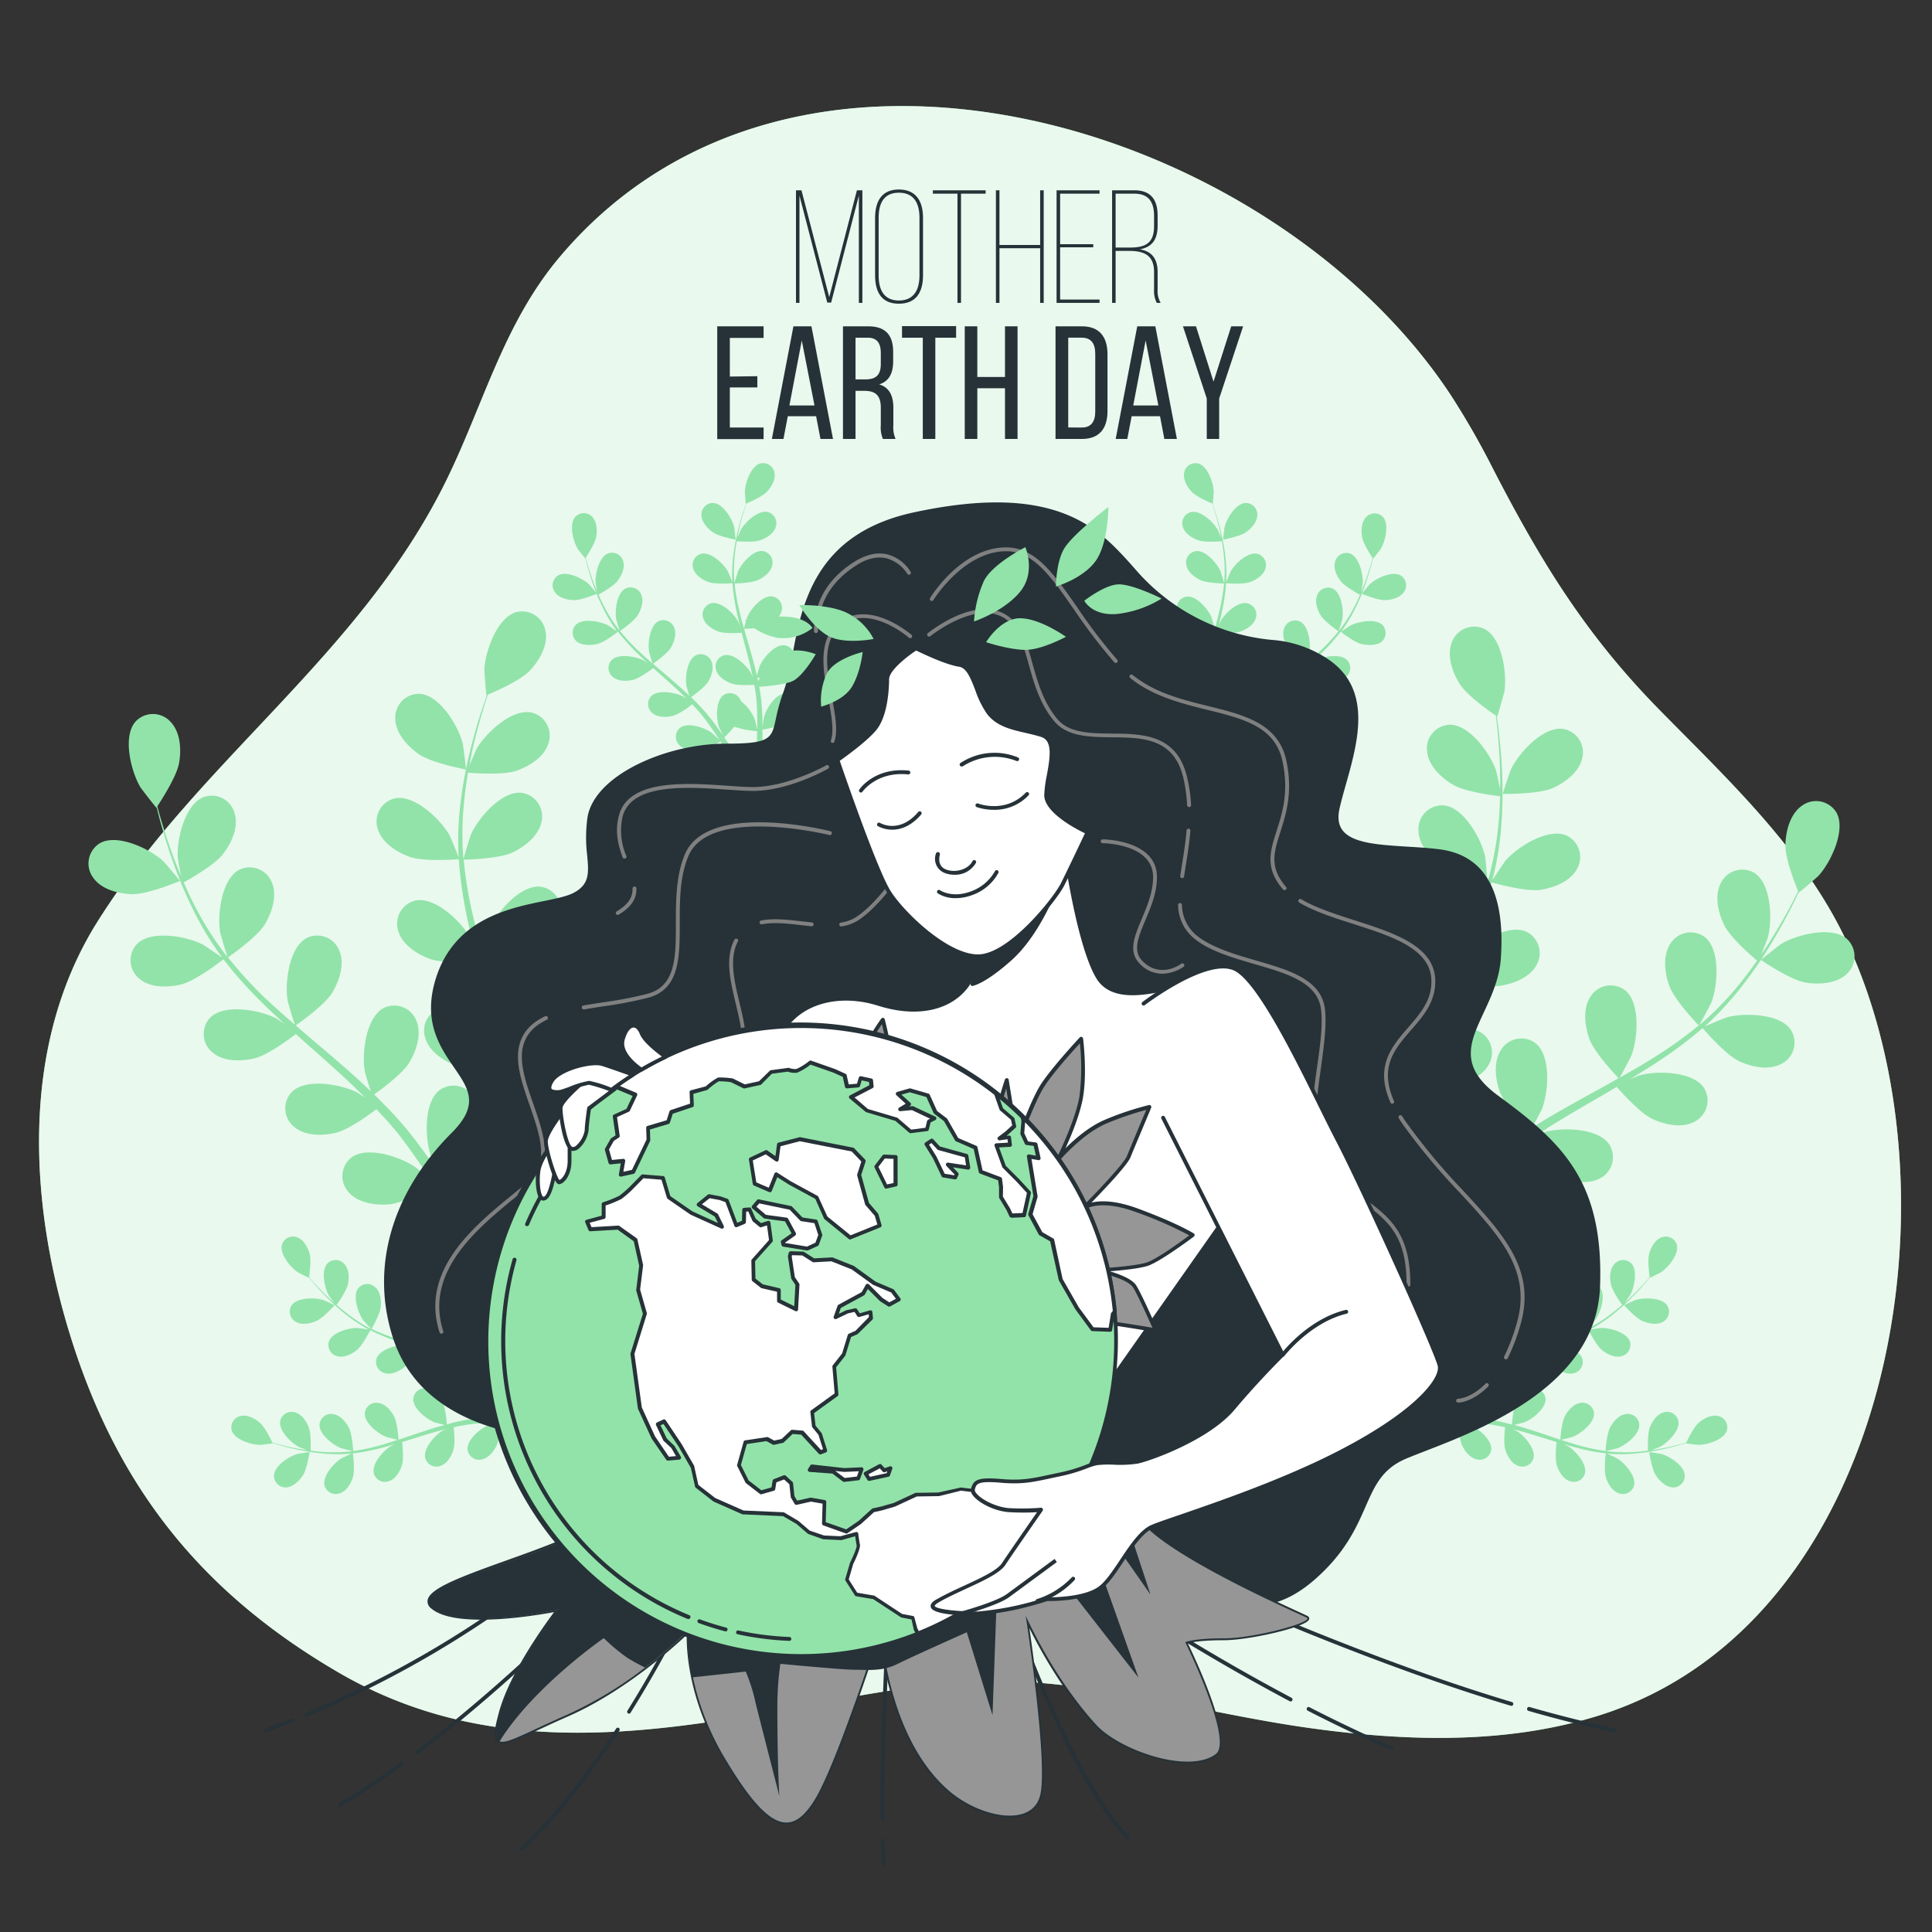 <svg xmlns="http://www.w3.org/2000/svg" xmlns:xlink="http://www.w3.org/1999/xlink" viewBox="0 0 500 500"><rect x="0" y="0" width="500" height="500" fill="#333333" stroke="none"/><defs><clippath id="clip-path"><polygon points="196.29 310.88 204.6 312.6 207.43 315.54 211.12 316.1 212.3 319.61 211.44 321.98 208.92 323.13 202.75 322.12 202.59 321.37 205.5 319.33 203.49 315.62 197.97 314.86 195.04 312.35 196.29 310.88" style="fill:#fff"></polygon></clippath><clippath id="clip-path-2"><path d="M220,320.78a.51.51,0,0,1-.31-.11l-6.29-5.14a.52.52,0,0,1-.14-.19L211,310.27l-6.84-3.71-3-1.9-1.43,3.57a.48.48,0,0,1-.28.28.53.53,0,0,1-.39,0l-3.94-1.7a.51.51,0,0,1-.3-.38l-1-6.32a.5.5,0,0,1,.28-.53l3.94-1.86a.5.5,0,0,1,.5,0l2.14,1.48.42-3.07a.49.49,0,0,1,.37-.42l5.43-1.4a.55.55,0,0,1,.22,0l13.68,2.71a.51.51,0,0,1,.26.14l2.83,2.94a.51.51,0,0,1,.12.5l-1.13,3.49,2,7.21,2.34,2.75a.5.5,0,0,1,.1.19l.82,2.79a.51.51,0,0,1-.29.6l-7.64,3.08A.41.41,0,0,1,220,320.78Zm-5.88-5.95,6,4.87,6.94-2.8-.66-2.25L224,311.9a.5.5,0,0,1-.1-.19l-2.06-7.47a.57.57,0,0,1,0-.29l1.08-3.34L220.42,298,207,295.35l-5,1.29-.48,3.55a.49.49,0,0,1-.29.39.51.51,0,0,1-.49-.05l-2.57-1.79-3.35,1.59.91,5.67,3.22,1.38,1.47-3.65a.45.45,0,0,1,.31-.29.48.48,0,0,1,.42.05l3.46,2.21,6.95,3.78a.45.45,0,0,1,.22.23Z" style="fill:#263238;clip-path:url(#clip-path-16)"></path></clippath><clippath id="clip-path-3"><polygon points="231.79 299.43 228.79 299.31 226.79 301.93 229.33 307.11 231.78 306.56 231.79 299.43" style="fill:#fff;clip-path:url(#clip-path-2)"></polygon></clippath><clippath id="clip-path-4"><path d="M229.33,307.61a.51.51,0,0,1-.45-.28l-2.54-5.18a.51.51,0,0,1,.06-.53l2-2.62a.56.56,0,0,1,.42-.2l3,.13a.5.5,0,0,1,.48.5v7.13a.5.5,0,0,1-.4.49l-2.45.55Zm-2-5.63,2.23,4.55,1.68-.37v-6.25l-2.26-.09Z" style="fill:#263238;clip-path:url(#clip-path-3)"></path></clippath><clippath id="clip-path-5"><polygon points="250.14 299.12 242.97 297.15 241.14 295.17 239.76 296.08 241.92 299.56 244.14 304.21 247.22 304.72 247.62 303.84 245.29 301.38 250.62 302.18 250.14 299.12" style="fill:#fff;clip-path:url(#clip-path-4)"></polygon></clippath><clippath id="clip-path-6"><path d="M247.22,305.22h-.08l-3.08-.5a.51.51,0,0,1-.37-.28l-2.22-4.66-2.14-3.43a.51.51,0,0,1,.15-.68l1.39-.91a.5.5,0,0,1,.64.08l1.73,1.87,7,1.94a.49.49,0,0,1,.36.4l.49,3.06a.52.52,0,0,1-.14.43.5.5,0,0,1-.43.15l-3.89-.59,1.32,1.4a.51.51,0,0,1,.1.55l-.4.88A.49.49,0,0,1,247.22,305.22Zm-2.74-1.46,2.45.4.1-.22-2.1-2.21a.5.5,0,0,1-.08-.58.49.49,0,0,1,.52-.26l4.65.7-.32-2.07-6.87-1.89a.59.59,0,0,1-.23-.14l-1.54-1.67-.62.41,1.9,3.06Z" style="fill:#263238;clip-path:url(#clip-path-5)"></path></clippath><clippath id="clip-path-7"><polygon points="210.15 379.51 209.56 380.43 215.6 380.88 218.46 383.01 222.13 382.6 222.99 380.23 218.48 380.44 210.15 379.51" style="fill:#fff;clip-path:url(#clip-path-6)"></polygon></clippath><clippath id="clip-path-8"><path d="M218.46,383.52a.57.57,0,0,1-.31-.1l-2.73-2.06-5.89-.43a.47.47,0,0,1-.41-.27.5.5,0,0,1,0-.49l.59-.93a.51.51,0,0,1,.47-.23l8.33.93,4.43-.21a.49.49,0,0,1,.43.2.52.52,0,0,1,.07.47l-.86,2.37a.5.5,0,0,1-.42.32l-3.67.42Zm-2.29-2.84,2.43,1.82,3.16-.37.5-1.37-3.76.17Z" style="fill:#263238;clip-path:url(#clip-path-7)"></path></clippath><clippath id="clip-path-9"><path d="M208.92,323.63h-.08l-6.17-1a.5.5,0,0,1-.4-.39l-.17-.75a.48.48,0,0,1,.2-.52l2.55-1.78-1.68-3.1-5.27-.72a.42.42,0,0,1-.25-.12l-2.94-2.51a.51.51,0,0,1-.05-.71l1.25-1.47a.5.5,0,0,1,.49-.16l8.3,1.72a.51.51,0,0,1,.26.14l2.71,2.82,3.53.54a.52.52,0,0,1,.4.33l1.17,3.51a.47.47,0,0,1,0,.33l-.86,2.37a.51.51,0,0,1-.26.28l-2.52,1.15A.54.54,0,0,1,208.92,323.63Zm-5.75-1.95,5.68.93,2.19-1,.73-2-1-3.05-3.39-.52a.54.54,0,0,1-.29-.15l-2.72-2.82-7.87-1.63-.74.86,2.45,2.1,5.37.73a.55.55,0,0,1,.37.26l2,3.71a.5.5,0,0,1-.15.65l-2.64,1.85Z" style="fill:#263238;clip-path:url(#clip-path)"></path></clippath><clippath id="clip-path-10"><path d="M263.24,387.53l-6.59-1.11-7.95-1-5.85,1.3-5.73.08-5.75,2.67-3.35.94-2.08.46L222.48,394,219,396.36l-5.81-2.08.15-5.58-3.5-.61-3.78.84-.94-1.57-.38-3.49L203,382.28l-2.56,1-.34,2.06-3.16.9-3.59-2.77-2.14-4.28,1.66-5.91,5.56-.84,1.8,1,2.27-.51,2.45-2.33,2.62.21,4.7,5.1,1.28-.48-1.34-4.26-1.64-2-.42-3.67,6.32-4.57-.61-7.2,2.48-3.12,1.49-4.89,1.8-.8,3.71-3.79-.14-1.56-3,.86-.9-1.38-2.08.46-3,1.47,1-2.79,6.19-3.36,1.13-2,3.57,3.56,2.08,1.33,2.47-1.35-1.68-2.2-4.59-1.95L220.71,328l-5.44-2.16-4.69.25-2.77-1.76-3.19-.09-.21.84.84,5.56,1.17,1.72-.35,6.42-4.45-2.18,0-2.77-4.39-1-2.16-1.7-.1-4.93,4.59-5.18-.62-4.61-2,.65-1.7-1.41L194,313l-1.37.1-.08,3.19-2,.84-2.41-6.4-1.72-.61-2.9-.54-2.68,2.18,4.57,2.74,1.47,3L179,313.94l-5.85-4.05-1.51-5-5.25-.42-3.23,3.29a30,30,0,0,1-2.49,2.14,33.29,33.29,0,0,1-4.37,1.76l0,3.38-4.3,1.15.84,2,7.24-.42,4.46,3.17,1.47,6.61-.78,6.31L166.9,340l-3.23,10.42,1.93,14,3.46,7.56,3.8,5.49,2.91-.25-1.61-2.81-2-1.93-1.86-3.94,1.61-.76L176,374l3.23,5.62,1.09,4.91,4.56,3.55,7.46,3.29,10.41.46,3.64,2.16,2.94,2.52,3.86,1.32,4.41.21,4.11-1.11s.23,1.93.44,2.88-1.72,4.74-1.72,4.74l-1.24,4.23,2.43,3.82,4.53.78,7.19,4.74,2.9.55.63,2.83.62,1.24A81.24,81.24,0,0,0,273,395.32l-.21-1.39,3-10.38L273,382.39Z" style="fill:#fff;clip-path:url(#clip-path-9)"></path></clippath><clippath id="clip-path-11"><path d="M237.53,423.25a.51.51,0,0,1-.45-.27l-.62-1.25a.36.36,0,0,1,0-.11l-.56-2.51-2.57-.49a.56.56,0,0,1-.18-.07L226,413.86l-4.42-.75a.51.51,0,0,1-.34-.23l-2.43-3.82a.49.49,0,0,1-.06-.41l1.24-4.23c.92-1.85,1.81-4,1.71-4.49-.14-.64-.29-1.7-.38-2.35l-3.55,1a.43.43,0,0,1-.16,0l-4.4-.21-.14,0L209.21,397a1,1,0,0,1-.17-.1l-2.93-2.52-3.47-2-10.28-.46a.58.58,0,0,1-.18,0l-7.47-3.3a.27.27,0,0,1-.1-.06l-4.55-3.54a.48.48,0,0,1-.18-.29l-1.08-4.83-3.19-5.56-3.9-5.82-.77.36,1.62,3.4,1.94,1.87a.31.31,0,0,1,.09.11L176.2,377a.48.48,0,0,1,0,.48.52.52,0,0,1-.4.27l-2.91.25a.53.53,0,0,1-.46-.21l-3.79-5.5-3.5-7.63a.34.34,0,0,1-.05-.14l-1.92-14a.55.55,0,0,1,0-.22L166.38,340l-1.72-6a.44.44,0,0,1,0-.2l.76-6.23-1.4-6.33-4.17-3-7.06.41a.48.48,0,0,1-.49-.3l-.84-2a.49.49,0,0,1,0-.41.47.47,0,0,1,.32-.26l3.94-1.06,0-3a.52.52,0,0,1,.34-.47,29.47,29.47,0,0,0,4.24-1.7,30.14,30.14,0,0,0,2.44-2.08l3.22-3.28a.47.47,0,0,1,.39-.15l5.25.42a.49.49,0,0,1,.44.35l1.45,4.85,5.71,3.95,6.6,3-.81-1.66-4.44-2.67a.52.52,0,0,1-.24-.4.49.49,0,0,1,.18-.42l2.69-2.18a.49.49,0,0,1,.4-.11l2.9.55,1.79.63a.48.48,0,0,1,.3.29l2.23,5.92,1.22-.52.07-2.86a.51.51,0,0,1,.47-.49l1.36-.1a.48.48,0,0,1,.49.29l1.15,2.6,1.4,1.16,1.77-.57a.56.56,0,0,1,.42.05.49.49,0,0,1,.23.36L200,321a.48.48,0,0,1-.12.4l-4.47,5,.1,4.49,1.89,1.49,4.27,1a.49.49,0,0,1,.39.48l0,2.46,3.49,1.72.3-5.5L204.83,331a.49.49,0,0,1-.08-.21l-.83-5.55a.67.67,0,0,1,0-.2l.21-.84a.54.54,0,0,1,.5-.38l3.19.09a.5.5,0,0,1,.26.08l2.63,1.67,4.54-.24a.51.51,0,0,1,.21,0l5.43,2.16.11.06,5.62,4.06,4.54,1.93a.53.53,0,0,1,.2.16L233,336a.51.51,0,0,1,.09.41.49.49,0,0,1-.25.33l-2.48,1.35a.5.5,0,0,1-.5,0l-2.08-1.32-.08-.07-3.1-3.1-.81,1.46a.52.52,0,0,1-.2.19l-6,3.26L217.1,340l2-.95.11,0,2.08-.46a.49.49,0,0,1,.52.22l.7,1.07,2.63-.76a.53.53,0,0,1,.42.07.49.49,0,0,1,.21.37l.15,1.55a.53.53,0,0,1-.14.4L222,345.21a.57.57,0,0,1-.16.11l-1.59.7-1.43,4.67a.38.38,0,0,1-.08.17l-2.35,3,.59,7a.52.52,0,0,1-.21.45l-6.08,4.4.37,3.24,1.55,1.9a.42.42,0,0,1,.09.16l1.34,4.26a.51.51,0,0,1-.3.62l-1.28.48a.51.51,0,0,1-.55-.13l-4.56-4.95-2.21-.18-2.29,2.17a.47.47,0,0,1-.24.13l-2.26.5a.48.48,0,0,1-.35-.05l-1.65-.9-5.08.76-1.52,5.42,2,4,3.29,2.54,2.62-.74.29-1.75a.5.5,0,0,1,.31-.38l2.56-1a.52.52,0,0,1,.52.1l1.74,1.59a.58.58,0,0,1,.16.32l.36,3.37.7,1.17,3.43-.76a.61.61,0,0,1,.19,0l3.5.61a.5.5,0,0,1,.42.5l-.14,5.22L219,395.8l3.23-2.21,3.41-3.1a.48.48,0,0,1,.22-.12l2.08-.46,3.33-.94,5.67-2.63a.5.5,0,0,1,.21,0l5.67-.08,5.8-1.29h.17l7.95,1,6.44,1.09,9.61-5.06a.51.51,0,0,1,.42,0l2.83,1.15a.51.51,0,0,1,.29.61l-3,10.27.19,1.29a.49.49,0,0,1-.09.37,81.74,81.74,0,0,1-35.68,27.6Zm-.15-1.91.39.78a80.71,80.71,0,0,0,34.69-26.93l-.17-1.19a.38.38,0,0,1,0-.21l2.92-10-2.2-.9-9.55,5a.45.45,0,0,1-.32,0l-6.58-1.11-7.85-1L243,387.2h-.1l-5.62.08-5.66,2.62-3.43,1-2,.44-3.36,3.06-3.5,2.39a.51.51,0,0,1-.45.06l-5.81-2.08a.51.51,0,0,1-.33-.49l.14-5.14-3-.52-3.68.82a.52.52,0,0,1-.54-.23l-.94-1.58a.48.48,0,0,1-.07-.2l-.36-3.3-1.37-1.25-2,.75-.29,1.77a.49.49,0,0,1-.36.4l-3.17.9a.5.5,0,0,1-.44-.08l-3.59-2.77a.75.75,0,0,1-.14-.17l-2.14-4.28a.56.56,0,0,1,0-.36l1.66-5.92a.49.49,0,0,1,.4-.36l5.56-.83a.51.51,0,0,1,.32,0l1.64.9,1.94-.44,2.36-2.23a.48.48,0,0,1,.38-.13l2.62.21a.46.46,0,0,1,.33.16l4.47,4.85.52-.2-1.17-3.72-1.58-1.94a.46.46,0,0,1-.1-.26l-.42-3.67a.49.49,0,0,1,.2-.46l6.09-4.4-.59-6.92a.51.51,0,0,1,.11-.35l2.41-3.05,1.47-4.8a.49.49,0,0,1,.27-.31l1.72-.76,3.48-3.56-.06-.72-2.4.69a.5.5,0,0,1-.56-.2l-.71-1.1-1.69.38-3,1.44a.5.5,0,0,1-.55-.08.48.48,0,0,1-.14-.54l1-2.79a.51.51,0,0,1,.23-.27L223,334.4l1.07-1.9a.48.48,0,0,1,.37-.26.51.51,0,0,1,.42.14l3.52,3.53,1.79,1.14,1.7-.93-1.24-1.63-4.48-1.9-.09,0-5.62-4.06-5.27-2.1-4.59.25a.43.43,0,0,1-.29-.08l-2.65-1.69-2.65-.07-.09.36.81,5.34,1.11,1.63a.48.48,0,0,1,.08.31l-.36,6.42a.5.5,0,0,1-.24.4.51.51,0,0,1-.48,0l-4.44-2.18a.51.51,0,0,1-.28-.45l0-2.37-4-.92a.44.44,0,0,1-.19-.1l-2.16-1.7a.51.51,0,0,1-.2-.38l-.1-4.93a.5.5,0,0,1,.13-.34l4.44-5-.52-3.8-1.47.47a.47.47,0,0,1-.47-.09l-1.7-1.4a.55.55,0,0,1-.14-.19l-1.05-2.38-.56,0-.07,2.74a.52.52,0,0,1-.31.45l-2,.84a.53.53,0,0,1-.39,0,.51.51,0,0,1-.27-.29l-2.33-6.18-1.5-.53-2.59-.48-2,1.58,4,2.39a.48.48,0,0,1,.19.21l1.47,3a.51.51,0,0,1-.1.57.49.49,0,0,1-.56.1l-7.93-3.59-5.93-4.09a.48.48,0,0,1-.19-.27l-1.41-4.68-4.67-.38-3.07,3.13a29.15,29.15,0,0,1-2.57,2.2,26.53,26.53,0,0,1-4.15,1.71l0,3a.49.49,0,0,1-.37.48l-3.75,1,.48,1.14,6.89-.4a.49.49,0,0,1,.31.09l4.47,3.17a.52.52,0,0,1,.2.3l1.47,6.61a1,1,0,0,1,0,.17l-.77,6.21,1.73,6.05a.48.48,0,0,1,0,.29l-3.2,10.31,1.91,13.85,3.42,7.49L173.1,377l1.85-.16-1.19-2.07-2-1.88a.42.42,0,0,1-.11-.15l-1.87-3.94a.5.5,0,0,1,0-.38.48.48,0,0,1,.25-.29l1.62-.75a.51.51,0,0,1,.63.17l4.15,6.21,3.25,5.65a.78.78,0,0,1,0,.14l1.05,4.74,4.36,3.39,7.33,3.24,10.31.45a.62.62,0,0,1,.23.07l3.65,2.16,2.93,2.51,3.7,1.27,4.26.2,4-1.09a.5.5,0,0,1,.41.07.47.47,0,0,1,.21.35s.23,1.92.43,2.83-1.29,4.15-1.76,5.07l-1.14,3.94,2.19,3.44,4.32.74a.49.49,0,0,1,.19.07l7.11,4.69,2.79.52a.52.52,0,0,1,.4.39Z" style="fill:#263238;clip-path:url(#clip-path-10)"></path></clippath><clippath id="clip-path-12"><path d="M266.31,308.6l-2.87-3.12-3.57-3.57-2-5.5,3.52-.18-.23-1.93-2.49.35,1.86-1.4,2-1.83-.42-1.89L259.14,287l-1.39-4a81.52,81.52,0,0,0-98.37-1.89l5,2.12-1.89,4-3.42,1.55.75,5.18-1.38.9-1.43,2.5.94,3.35,3.3-.33-.61,3.5,3.21-.71,3.92-8.2-.1-3.15,5.2-1.55.82-2.56,5.35-1.78-.15-3.34,3.92-1.07a19.9,19.9,0,0,1,3.07-2.26,23.11,23.11,0,0,1,3.42.23l3.33,1.64,4-.88,2.94-2.83,4.43-.59a4.78,4.78,0,0,0,2.24.29,16.91,16.91,0,0,0,3.48-2.16l6.23,2.18,2.65,1.2.62,2.83,2.92-.25.57-1.91,2.7.59.15,1.55L220.23,284l4.13,3.44,7.64,2.27,3.67,3.14,4.23-.54.53-2.1,1.43-.71-5.75-2.69-3.11.3,2.29-1.3-3-2.71,3.17-.9,4.66,1.34,2,4.32,2.62,2,2.91,5.09,4.83,2.1,1.38,6.23,5,1.87.27,2.12,0,2.58,1.89,3.14.75,1.62,3.34-.15.8-3.54Z" style="fill:#fff;clip-path:url(#clip-path-11)"></path></clippath><clippath id="clip-path-13"><path d="M261.69,315.08a.49.49,0,0,1-.45-.29l-.75-1.61-1.87-3.11a.53.53,0,0,1-.07-.26l0-2.58-.23-1.75-4.68-1.76a.51.51,0,0,1-.32-.36l-1.33-6-4.59-2a.43.43,0,0,1-.23-.21l-2.87-5-2.54-1.93a.7.7,0,0,1-.15-.19l-1.85-4.11-4.3-1.24-2.17.61,2.32,2.11a.47.47,0,0,1,.16.42.51.51,0,0,1-.25.38l-.26.15.78-.07a.46.46,0,0,1,.26,0l5.75,2.69a.51.51,0,0,1,.29.44.53.53,0,0,1-.28.46l-1.22.61-.47,1.87a.51.51,0,0,1-.42.38l-4.24.54a.47.47,0,0,1-.39-.12l-3.59-3.07-7.53-2.24a.54.54,0,0,1-.18-.1l-4.13-3.44a.5.5,0,0,1-.18-.43.49.49,0,0,1,.27-.39l5-2.62-.08-.85-1.9-.41-.43,1.46a.5.5,0,0,1-.44.36l-2.91.25a.49.49,0,0,1-.53-.39l-.58-2.59-2.41-1.09-5.94-2.08a14.64,14.64,0,0,1-3.46,2.09,5,5,0,0,1-2.41-.27l-4.14.55L197,280.66a.62.62,0,0,1-.24.13l-4,.88a.53.53,0,0,1-.33,0l-3.26-1.6a19.1,19.1,0,0,0-3.17-.23,19.44,19.44,0,0,0-2.84,2.15.49.49,0,0,1-.2.11l-3.53,1,.13,2.94a.5.5,0,0,1-.34.49l-5.11,1.71-.74,2.31a.51.51,0,0,1-.34.33l-4.83,1.44.09,2.76a.46.46,0,0,1-.05.23l-3.92,8.2a.53.53,0,0,1-.34.28l-3.21.71a.51.51,0,0,1-.46-.13.49.49,0,0,1-.14-.45l.49-2.85-2.63.27a.51.51,0,0,1-.54-.36l-.94-3.36a.46.46,0,0,1,.05-.38l1.42-2.5a.55.55,0,0,1,.17-.17l1.11-.73-.71-4.86a.51.51,0,0,1,.29-.53l3.25-1.47,1.59-3.35-4.56-1.91a.51.51,0,0,1-.1-.87,82.05,82.05,0,0,1,99,1.9.55.55,0,0,1,.17.23l1.34,3.83,2.83,2.43a.47.47,0,0,1,.16.27l.42,1.88a.5.5,0,0,1-.15.48l-2.32,2.09.57-.08a.5.5,0,0,1,.57.44l.23,1.93a.53.53,0,0,1-.11.38.49.49,0,0,1-.36.17l-2.85.16,1.74,4.75,3.49,3.49,2.89,3.14a.52.52,0,0,1,.12.45l-1.28,5.83a.5.5,0,0,1-.47.39l-3.33.15Zm-2.14-5.4,1.82,3,.64,1.36,2.62-.12,1.14-5.2-2.7-2.93-3.55-3.56a.57.57,0,0,1-.12-.18l-2-5.49a.49.49,0,0,1,.44-.67l3-.17-.1-.89-2,.29a.52.52,0,0,1-.54-.31.5.5,0,0,1,.17-.59l1.86-1.4,1.73-1.6-.33-1.44-2.81-2.41a.55.55,0,0,1-.14-.22l-1.34-3.82a81,81,0,0,0-96.94-2.3l4.22,1.77a.49.49,0,0,1,.27.28.48.48,0,0,1,0,.39l-1.89,4a.49.49,0,0,1-.25.24l-3.07,1.4.7,4.81a.51.51,0,0,1-.22.49l-1.29.83-1.26,2.21.77,2.75,2.88-.29a.45.45,0,0,1,.41.16.47.47,0,0,1,.13.42l-.48,2.77,2.24-.5,3.77-7.87-.1-3a.51.51,0,0,1,.35-.5l4.95-1.47.74-2.31a.51.51,0,0,1,.32-.32l5-1.67-.13-2.95a.5.5,0,0,1,.37-.51l3.81-1a15.66,15.66,0,0,1,3.2-2.3,21.16,21.16,0,0,1,3.59.22l.16,0,3.17,1.56,3.66-.81,2.83-2.74a.51.51,0,0,1,.29-.13l4.42-.59a.54.54,0,0,1,.25,0,4,4,0,0,0,1.95.27,15.56,15.56,0,0,0,3.29-2.06.47.47,0,0,1,.47-.08l6.23,2.18,2.68,1.22a.46.46,0,0,1,.28.34l.54,2.41,2.14-.19.47-1.58a.5.5,0,0,1,.58-.35l2.71.59a.51.51,0,0,1,.39.44l.15,1.56a.51.51,0,0,1-.27.49l-4.66,2.42L224.6,287l7.54,2.24a.4.4,0,0,1,.18.1l3.5,3,3.68-.47.44-1.77a.55.55,0,0,1,.27-.33l.5-.25L236,287.29l-3,.28a.5.5,0,0,1-.29-.93l1.68-1L232,283.44a.47.47,0,0,1-.15-.48.49.49,0,0,1,.35-.37l3.16-.9a.45.45,0,0,1,.28,0l4.66,1.34a.48.48,0,0,1,.31.28l1.9,4.2,2.52,1.92a.47.47,0,0,1,.13.15l2.83,4.95,4.68,2a.56.56,0,0,1,.29.35l1.32,6,4.72,1.77a.52.52,0,0,1,.32.41l.27,2.11Z" style="fill:#263238;clip-path:url(#clip-path-12)"></path></clippath><clippath id="clip-path-14"><path d="M264.54,289l.24,1.08-.27,3.23,1.15,2.52,2.25.29.79,3.59-2.47-.44,1.7,10.32-1.35,4.66,2.69,4.95,3,1.72,2.27,10.19,4.21,7.39,4,5.45,4.59.17.67-4.11.51-.62a83.53,83.53,0,0,0-1.58-10A81.16,81.16,0,0,0,264.54,289Z" style="fill:#fff;clip-path:url(#clip-path-13)"></path></clippath><clippath id="clip-path-15"><path d="M287.28,344.66h0l-4.59-.17a.5.5,0,0,1-.39-.21l-4-5.45-4.25-7.43a.58.58,0,0,1-.05-.14l-2.22-10L269,319.67a.44.44,0,0,1-.18-.2l-2.69-5a.53.53,0,0,1,0-.37l1.31-4.55-1.68-10.21a.52.52,0,0,1,.15-.44.5.5,0,0,1,.44-.13l1.73.31-.56-2.52-1.89-.24a.51.51,0,0,1-.39-.29l-1.16-2.52a.53.53,0,0,1,0-.25l.27-3.15-.23-1a.5.5,0,0,1,.84-.47A82.26,82.26,0,0,1,289,339.38a.56.56,0,0,1-.11.37l-.43.51-.65,4A.5.5,0,0,1,287.28,344.66ZM283,343.5l3.91.14.6-3.67a.44.44,0,0,1,.11-.24l.37-.46a82.57,82.57,0,0,0-1.55-9.76,80.76,80.76,0,0,0-21.14-39.05l-.23,2.8,1,2.15,2,.26a.49.49,0,0,1,.42.39l.8,3.58a.49.49,0,0,1-.13.46.48.48,0,0,1-.44.14l-1.78-.31,1.58,9.62a.55.55,0,0,1,0,.22l-1.29,4.46,2.52,4.65,2.83,1.64a.48.48,0,0,1,.24.33L275,331l4.18,7.32Z" style="fill:#263238;clip-path:url(#clip-path-14)"></path></clippath><clippath id="clip-path-16"><polygon points="220.67 297.54 206.99 294.83 201.56 296.24 201.04 300.12 198.23 298.17 194.28 300.03 195.29 306.35 199.23 308.05 200.89 303.92 204.35 306.12 211.33 309.92 213.68 315.14 219.97 320.28 227.61 317.2 226.79 314.41 224.38 311.57 222.33 304.11 223.5 300.48 220.67 297.54" style="fill:#fff;clip-path:url(#clip-path-15)"></polygon></clippath></defs><g id="background-simple"><path d="M386.46,121.47a209.09,209.09,0,0,0-10.86-19C329.49,32.17,206-6.11,144.8,66.57c-14.58,17.33-19.67,38.26-29.48,58.13-22.33,45.18-64,72.19-90.2,114-20.28,32.44-17.57,74-6.26,109.07,12.29,38.1,33.92,64.71,68.52,84.93,38.78,22.68,80.27,16.38,122.19,8.49,18.86-3.54,38.3-7.17,57.58-5.81,24.14,1.69,48,8.53,71.91,11.85,24.91,3.45,50.75,4.27,74.74-3.26,76.83-24.1,95-137,63.44-201.73-11.19-22.9-30.14-40.57-47.74-58.49C410.5,164.43,398.85,145.49,386.46,121.47Z" style="fill:#92E3A9"></path><path d="M386.46,121.47a209.09,209.09,0,0,0-10.86-19C329.49,32.17,206-6.11,144.8,66.57c-14.58,17.33-19.67,38.26-29.48,58.13-22.33,45.18-64,72.19-90.2,114-20.28,32.44-17.57,74-6.26,109.07,12.29,38.1,33.92,64.71,68.52,84.93,38.78,22.68,80.27,16.38,122.19,8.49,18.86-3.54,38.3-7.17,57.58-5.81,24.14,1.69,48,8.53,71.91,11.85,24.91,3.45,50.75,4.27,74.74-3.26,76.83-24.1,95-137,63.44-201.73-11.19-22.9-30.14-40.57-47.74-58.49C410.5,164.43,398.85,145.49,386.46,121.47Z" style="fill:#fff;opacity:0.8"></path></g><g id="Plants"><path d="M34.12,231.41c4.07.13,12.46-3.43,12.47-3.43s-4-4.83-4.33-5.1c-3.4-3.15-11.84-7.23-16.37-4.68a6.15,6.15,0,0,0-1.73,9C26.27,230.19,30.65,231.3,34.12,231.41Z" style="fill:#92E3A9"></path><path d="M46.82,254.79c3.8-.91,10.49-6.11,11-6.53a109.53,109.53,0,0,0,9.64,10.87c2,2,4.07,3.94,6.18,5.86-1.09-.73-2.07-1.38-2.22-1.46-4.12-2.14-13.34-3.84-17-.19a6.16,6.16,0,0,0,.7,9.13c2.83,2.33,7.35,2.24,10.72,1.44s9.22-5.14,10.73-6.3L79,269.8c3.93,3.49,7.86,6.95,11.62,10.47,1.32,1.24,2.58,2.51,3.84,3.77-1-.65-1.79-1.19-1.93-1.26-4.11-2.14-13.33-3.85-17-.19a6.15,6.15,0,0,0,.7,9.12c2.83,2.34,7.35,2.25,10.72,1.44s8.65-4.72,10.46-6.09c1.25,1.33,2.51,2.67,3.66,4,.77.94,1.58,1.79,2.3,2.78l2.17,2.86c1.32,1.86,2.69,3.78,3.93,5.63.87,1.28,1.67,2.52,2.49,3.76-1.3-1.24-3.91-3.63-4.15-3.81-3.74-2.74-12.59-5.82-16.8-2.76a6.14,6.14,0,0,0-.69,9.12c2.45,2.74,6.93,3.33,10.38,3.05,3.8-.31,10.93-4.25,11.82-4.75,1.34,2.07,2.63,4.09,3.81,6,1.07,1.73,2.06,3.37,3,4.94l3-1.2c-1-1.71-2.18-3.5-3.41-5.38-1.35-2.1-2.84-4.32-4.39-6.59a64.66,64.66,0,0,0,5.36-5.73c3.54,1.69,11.12,2.3,12.1,2.38,0,2.46-.06,4.85-.14,7.11,0,1.56-.1,3.05-.17,4.49l3.2-1.28c0-1,0-2.06,0-3.15,0-2.5,0-5.17,0-7.91,1-.17,9-1.62,12.16-3.78,2.86-2,6-5.25,6.13-8.92a6.15,6.15,0,0,0-6.3-6.64c-5.19.28-10.1,8.26-11.28,12.75-.07.27-.51,3.22-.75,5.09,0-1.12,0-2.21-.07-3.36-.06-2.28-.2-4.56-.33-7-.1-1.18-.21-2.38-.31-3.58s-.32-2.45-.47-3.69c-.42-2.86-1-5.74-1.62-8.62,2-.06,9.09-.38,12.23-1.89s6.68-4.29,7.4-7.88a6.14,6.14,0,0,0-5.22-7.52c-5.17-.51-11.24,6.64-13.08,10.89-.12.27-1.1,3.47-1.6,5.24-.39-1.73-.78-3.46-1.23-5.2-1.31-5-2.8-10.07-4.26-15.11-.44-1.54-.87-3.08-1.3-4.63.71,0,9.14-.2,12.66-1.89,3.12-1.51,6.68-4.29,7.4-7.89a6.15,6.15,0,0,0-5.22-7.52c-5.17-.5-11.24,6.64-13.08,10.9-.14.32-1.54,4.93-1.84,6.12-1-3.4-1.88-6.79-2.65-10.18A107.18,107.18,0,0,1,120,222.48c.33,0,9.14-.17,12.73-1.9,3.13-1.51,6.69-4.29,7.41-7.89a6.15,6.15,0,0,0-5.22-7.52c-5.17-.5-11.24,6.64-13.08,10.9-.15.33-1.66,5.3-1.87,6.22,0-.27-.08-.55-.1-.82a79.07,79.07,0,0,1,.25-14.08c.24-2.58.62-5,1-7.43,1.64.14,9.16.69,12.57-.51s7.11-3.53,8.22-7a6.15,6.15,0,0,0-4.36-8.05c-5.08-1.07-11.9,5.36-14.2,9.39-.12.22-1.15,2.59-1.87,4.33.2-1.08.4-2.19.61-3.21.81-3.85,1.79-7.32,2.68-10.39.52-1.74,1-3.3,1.51-4.76,1.69-.7,8.44-3.63,10.86-6.22s4.69-6.41,4.07-10a6.16,6.16,0,0,0-7.58-5.13c-5,1.4-8.09,10.25-8.28,14.88,0,.4.46,6.7.54,6.66l.11,0c-.5,1.4-1,2.89-1.55,4.54-1,3.06-2,6.52-2.91,10.36a107.76,107.76,0,0,0-2.3,12.54,80.12,80.12,0,0,0-.56,14.25,1.11,1.11,0,0,0,0,.17c-.54-1.43-2.18-5.36-2.34-5.65-2.26-4-9-10.56-14.1-9.55a6.15,6.15,0,0,0-4.45,8c1.08,3.51,4.89,5.93,8.15,7.11,3.67,1.35,12.12.69,12.79.64a108.92,108.92,0,0,0,2,14.38c.57,2.77,1.23,5.54,1.92,8.3-.5-1.21-1-2.3-1-2.44-2.25-4.06-9-10.56-14.09-9.55a6.15,6.15,0,0,0-4.45,8c1.07,3.5,4.89,5.92,8.14,7.11s10.52.8,12.43.66c.28,1.06.54,2.12.83,3.18,1.35,5.08,2.72,10.14,3.91,15.14.42,1.76.77,3.51,1.12,5.26-.45-1.07-.83-2-.91-2.11-2.25-4.06-9-10.57-14.09-9.55a6.14,6.14,0,0,0-4.45,8c1.07,3.5,4.89,5.92,8.14,7.11s9.82.83,12.09.68c.31,1.81.62,3.62.84,5.38.12,1.21.33,2.36.38,3.58s.16,2.4.24,3.58c.07,2.28.15,4.64.17,6.86,0,1.55,0,3,0,4.52-.4-1.76-1.25-5.19-1.36-5.47a23.84,23.84,0,0,0-7.27-9.61,7.25,7.25,0,0,0-.58-1.23,6.15,6.15,0,0,0-8.92-2.06c-4.17,3.1-3.86,12.46-2.37,16.86.09.26,1.36,3,2.19,4.66-.64-.93-1.25-1.83-1.92-2.77-1.31-1.87-2.68-3.69-4.14-5.66-.73-.93-1.48-1.87-2.23-2.81s-1.62-1.87-2.43-2.82c-1.93-2.15-4-4.24-6.1-6.3,1.63-1.15,7.37-5.33,9.15-8.32s3.21-7.26,1.83-10.66a6.15,6.15,0,0,0-8.5-3.39c-4.59,2.43-5.71,11.74-4.9,16.3,0,.29,1,3.5,1.55,5.26-1.28-1.23-2.56-2.46-3.9-3.66-3.86-3.47-7.88-6.86-11.88-10.26l-3.64-3.13c.58-.41,7.51-5.22,9.51-8.57,1.77-3,3.21-7.26,1.83-10.66a6.16,6.16,0,0,0-8.5-3.4c-4.6,2.44-5.72,11.74-4.91,16.31.06.35,1.44,5,1.84,6.12-2.67-2.3-5.31-4.63-7.82-7A107.92,107.92,0,0,1,59,247.77c.27-.19,7.53-5.18,9.57-8.61,1.78-3,3.21-7.26,1.83-10.66a6.15,6.15,0,0,0-8.5-3.39c-4.59,2.43-5.72,11.73-4.91,16.3.07.36,1.55,5.33,1.88,6.21-.17-.21-.37-.41-.54-.62a80.06,80.06,0,0,1-7.56-11.88c-1.22-2.29-2.26-4.54-3.23-6.76,1.45-.8,8-4.48,10.21-7.37s4-6.87,3-10.39a6.14,6.14,0,0,0-8.07-4.31c-4.84,1.91-7,11-6.67,15.67,0,.25.47,2.79.82,4.64-.42-1-.87-2-1.25-3-1.45-3.65-2.55-7.08-3.5-10.13-.52-1.74-1-3.33-1.36-4.81,1-1.52,5-7.68,5.62-11.18s.37-7.93-2.14-10.61a6.16,6.16,0,0,0-9.15-.1c-3.41,3.93-1.1,13,1.31,17,.2.34,4.07,5.34,4.12,5.26l.06-.09c.36,1.43.75,3,1.22,4.64.88,3.08,1.91,6.54,3.29,10.24a107.9,107.9,0,0,0,5,11.73,80.33,80.33,0,0,0,7.4,12.19l.11.13c-1.24-.89-4.78-3.26-5.07-3.42-4.12-2.13-13.33-3.84-17-.18a6.14,6.14,0,0,0,.7,9.12C38.93,255.68,43.45,255.59,46.82,254.79Z" style="fill:#92E3A9"></path><path d="M120.57,199.14c.1,0-.7-6.24-.79-6.63-1.11-4.51-5.89-12.57-11.08-12.94a6.15,6.15,0,0,0-6.4,6.54c.11,3.67,3.15,7,6,9C111.59,197.48,120.57,199.14,120.57,199.14Z" style="fill:#92E3A9"></path><path d="M467.24,254.27c-4-.68-11.53-5.84-11.54-5.85s4.91-3.92,5.25-4.13c4-2.41,13.05-4.73,17-1.33a6.16,6.16,0,0,1-.09,9.16C475.17,254.63,470.66,254.85,467.24,254.27Z" style="fill:#92E3A9"></path><path d="M450.14,274.66c-3.54-1.65-9.06-8.08-9.5-8.59A108.61,108.61,0,0,1,429,274.8c-2.35,1.56-4.78,3.05-7.22,4.52,1.21-.5,2.31-.95,2.47-1,4.46-1.28,13.83-1.12,16.72,3.2a6.15,6.15,0,0,1-2.5,8.8c-3.24,1.73-7.65.74-10.8-.72s-8-6.87-9.26-8.31c-.94.55-1.88,1.12-2.83,1.67-4.54,2.64-9.08,5.25-13.46,7.95-1.54.95-3,1.94-4.52,2.93,1.08-.45,2-.82,2.14-.86,4.47-1.27,13.84-1.11,16.73,3.2A6.16,6.16,0,0,1,414,305c-3.24,1.72-7.65.74-10.8-.72s-7.53-6.35-9-8.06c-1.5,1.06-3,2.12-4.4,3.21-.94.77-1.89,1.44-2.79,2.26l-2.7,2.37c-1.66,1.57-3.39,3.17-5,4.74-1.11,1.09-2.15,2.14-3.19,3.2,1.52-1,4.55-2.79,4.82-2.92,4.21-1.93,13.5-3.2,17,.63a6.15,6.15,0,0,1-1.14,9.08c-2.94,2.2-7.44,1.89-10.77.93-3.67-1.07-9.87-6.34-10.64-7-1.73,1.76-3.39,3.48-4.93,5.14-1.39,1.47-2.68,2.89-3.91,4.24l-2.73-1.78c1.38-1.46,2.84-3,4.41-4.59,1.75-1.79,3.65-3.67,5.62-5.58a68.64,68.64,0,0,1-4.12-6.69c-3.8,1-11.35.05-12.32-.08-.47,2.42-.91,4.78-1.28,7-.27,1.53-.51,3-.73,4.43l-2.88-1.89c.18-1,.37-2,.58-3.1.46-2.45,1-5.07,1.61-7.75-.93-.36-8.52-3.38-11.18-6.12-2.41-2.49-4.79-6.33-4.22-10a6.14,6.14,0,0,1,7.49-5.25c5,1.31,8.26,10.1,8.52,14.74,0,.27-.15,3.25-.28,5.14.24-1.1.47-2.16.74-3.29.51-2.22,1.09-4.42,1.71-6.8.33-1.13.68-2.28,1-3.44s.8-2.34,1.19-3.52c1-2.72,2.11-5.43,3.3-8.13-1.94-.46-8.83-2.17-11.61-4.28s-5.69-5.53-5.68-9.2a6.14,6.14,0,0,1,6.61-6.33c5.17.53,9.69,8.74,10.65,13.28.06.28.39,3.62.53,5.45.73-1.62,1.45-3.24,2.24-4.85,2.29-4.66,4.74-9.31,7.17-14,.75-1.42,1.48-2.85,2.21-4.28-.7-.15-8.93-2-12-4.37-2.76-2.1-5.7-5.54-5.69-9.2a6.14,6.14,0,0,1,6.61-6.33c5.17.53,9.69,8.74,10.65,13.28.08.34.54,5.14.59,6.36,1.61-3.14,3.19-6.28,4.62-9.45a109.32,109.32,0,0,0,5-13.12c-.32-.07-8.92-2-12.1-4.39-2.76-2.1-5.7-5.54-5.69-9.2a6.14,6.14,0,0,1,6.61-6.33c5.17.53,9.69,8.74,10.66,13.28.07.35.56,5.52.58,6.46.08-.26.19-.52.27-.78a78.67,78.67,0,0,0,2.55-13.85c.28-2.58.4-5.06.46-7.48-1.63-.19-9.11-1.15-12.21-3s-6.27-4.87-6.67-8.52a6.14,6.14,0,0,1,5.88-7c5.19,0,10.59,7.62,12,12,.08.24.61,2.76,1,4.61,0-1.1.05-2.22,0-3.27,0-3.93-.3-7.53-.56-10.71-.17-1.81-.35-3.44-.54-5-1.51-1-7.54-5.23-9.4-8.26s-3.32-7.21-2-10.63a6.15,6.15,0,0,1,8.45-3.52c4.62,2.36,5.89,11.65,5.15,16.23-.07.39-1.78,6.47-1.86,6.42l-.09-.06c.21,1.46.42,3,.61,4.76.34,3.18.68,6.78.8,10.73a110.64,110.64,0,0,1-.24,12.74,80.29,80.29,0,0,1-2.29,14.07c0,.06,0,.11-.05.17.81-1.29,3.2-4.82,3.41-5.07,3-3.52,10.92-8.56,15.72-6.56a6.16,6.16,0,0,1,2.77,8.73c-1.75,3.22-6,4.83-9.4,5.35-3.87.58-12-1.74-12.67-1.92a108.62,108.62,0,0,1-4.86,13.68c-1.11,2.6-2.31,5.18-3.54,7.76.74-1.09,1.41-2.06,1.52-2.19,3-3.52,10.92-8.56,15.71-6.55a6.15,6.15,0,0,1,2.77,8.72c-1.75,3.22-6,4.83-9.4,5.35s-10.47-1.31-12.31-1.82c-.48,1-.95,2-1.44,2.95-2.33,4.7-4.68,9.39-6.84,14.06-.77,1.64-1.46,3.29-2.15,4.93.65-1,1.21-1.78,1.31-1.89,3-3.53,10.92-8.56,15.71-6.56a6.15,6.15,0,0,1,2.77,8.73c-1.75,3.22-6,4.83-9.4,5.35s-9.78-1.14-12-1.73c-.67,1.7-1.33,3.41-1.9,5.09-.36,1.16-.79,2.25-1.08,3.44s-.64,2.32-.95,3.46c-.52,2.22-1.07,4.51-1.53,6.69-.33,1.52-.61,3-.9,4.43.74-1.65,2.26-4.84,2.42-5.09a23.83,23.83,0,0,1,9-8,7.23,7.23,0,0,1,.82-1.09A6.15,6.15,0,0,1,379,288c3.47,3.87,1.31,13-1,17-.14.24-1.92,2.64-3.07,4.13.81-.77,1.59-1.53,2.43-2.32,1.66-1.57,3.36-3.09,5.18-4.73l2.75-2.31c.9-.79,1.95-1.51,2.94-2.27,2.31-1.73,4.75-3.37,7.23-5-1.37-1.45-6.16-6.69-7.32-10s-1.69-7.76.34-10.81a6.14,6.14,0,0,1,9-1.64c4,3.3,3.27,12.64,1.56,17-.1.27-1.67,3.23-2.57,4.84,1.5-.95,3-1.91,4.55-2.82,4.48-2.62,9.09-5.15,13.69-7.68l4.19-2.35c-.49-.51-6.33-6.61-7.62-10.29-1.14-3.27-1.7-7.76.33-10.81a6.15,6.15,0,0,1,9-1.63c4,3.29,3.26,12.63,1.56,16.95-.13.33-2.39,4.58-3,5.64,3.07-1.73,6.12-3.49,9.06-5.34a108,108,0,0,0,11.41-8.19c-.23-.23-6.35-6.57-7.67-10.34-1.15-3.27-1.7-7.75.33-10.81a6.15,6.15,0,0,1,9-1.63c4,3.29,3.26,12.64,1.56,16.95-.13.34-2.57,4.92-3.08,5.72.21-.18.45-.33.66-.51a79.28,79.28,0,0,0,9.77-10.14c1.65-2,3.12-4,4.51-6-1.26-1.07-7-6-8.53-9.25s-2.54-7.52-.86-10.78a6.15,6.15,0,0,1,8.77-2.62c4.35,2.84,4.63,12.21,3.41,16.69-.06.24-1,2.64-1.73,4.38.62-.91,1.26-1.83,1.83-2.71,2.15-3.29,3.91-6.44,5.45-9.24.86-1.6,1.6-3.06,2.29-4.44-.69-1.68-3.4-8.52-3.29-12.07s1.21-7.85,4.21-10a6.16,6.16,0,0,1,9,1.72c2.55,4.53-1.52,13-4.66,16.38-.27.3-5.05,4.42-5.09,4.33l0-.1c-.63,1.34-1.33,2.77-2.12,4.31-1.47,2.84-3.17,6-5.25,9.39a110.93,110.93,0,0,1-7.23,10.49,81.08,81.08,0,0,1-9.67,10.48l-.14.11c1.39-.63,5.33-2.25,5.64-2.35,4.47-1.27,13.84-1.11,16.73,3.21a6.15,6.15,0,0,1-2.5,8.8C457.7,277.1,453.29,276.12,450.14,274.66Z" style="fill:#92E3A9"></path><path d="M388.93,205.45c-.1,0,1.93-6,2.1-6.34,2-4.2,8.27-11.14,13.43-10.47a6.14,6.14,0,0,1,5,7.68c-.84,3.57-4.48,6.24-7.65,7.64C398.06,205.61,388.94,205.45,388.93,205.45Z" style="fill:#92E3A9"></path><path d="M148.45,155.32c2,.06,6.05-1.67,6.05-1.67s-1.95-2.34-2.1-2.47c-1.65-1.53-5.74-3.51-7.94-2.27a3,3,0,0,0-.84,4.36C144.65,154.72,146.77,155.26,148.45,155.32Z" style="fill:#92E3A9"></path><path d="M154.61,166.66c1.85-.44,5.09-3,5.35-3.17a52.24,52.24,0,0,0,4.68,5.27q1.46,1.45,3,2.85c-.53-.36-1-.67-1.08-.71-2-1-6.47-1.86-8.26-.09a3,3,0,0,0,.34,4.43c1.37,1.13,3.56,1.09,5.2.7s4.47-2.5,5.2-3.06l1.19,1.06c1.9,1.7,3.81,3.38,5.63,5.08.64.6,1.25,1.22,1.87,1.83-.47-.32-.87-.58-.94-.61-2-1-6.47-1.87-8.26-.09a3,3,0,0,0,.34,4.42c1.38,1.14,3.57,1.09,5.2.7s4.2-2.29,5.08-3c.6.64,1.22,1.29,1.78,1.94.37.46.76.87,1.11,1.35l1.05,1.39c.64.9,1.31,1.83,1.91,2.73.42.62.81,1.22,1.21,1.83-.64-.61-1.9-1.77-2-1.85-1.81-1.33-6.11-2.83-8.15-1.35a3,3,0,0,0-.33,4.43c1.19,1.33,3.36,1.62,5,1.48,1.85-.15,5.31-2.06,5.74-2.3.65,1,1.27,2,1.85,2.91s1,1.64,1.45,2.4l1.46-.58c-.51-.83-1.06-1.7-1.65-2.62s-1.38-2.09-2.13-3.19a32.48,32.48,0,0,0,2.6-2.78,21.67,21.67,0,0,0,5.87,1.15c0,1.2,0,2.36-.07,3.45,0,.76-.05,1.48-.08,2.18l1.55-.62c0-.5,0-1,0-1.53,0-1.21,0-2.51,0-3.84.48-.08,4.37-.78,5.9-1.83s2.89-2.55,3-4.33a3,3,0,0,0-3.05-3.22c-2.52.14-4.9,4-5.48,6.19,0,.13-.24,1.56-.36,2.47,0-.55,0-1.07,0-1.63,0-1.11-.1-2.21-.16-3.4l-.15-1.74c0-.58-.16-1.18-.23-1.78-.2-1.39-.48-2.79-.78-4.19,1,0,4.41-.18,5.93-.92s3.24-2.08,3.59-3.82a3,3,0,0,0-2.53-3.65c-2.51-.24-5.46,3.22-6.35,5.29-.06.13-.53,1.68-.78,2.54-.19-.84-.37-1.68-.59-2.53-.64-2.43-1.36-4.88-2.07-7.32-.22-.75-.42-1.5-.63-2.25.34,0,4.43-.1,6.14-.92,1.51-.73,3.24-2.08,3.59-3.83a3,3,0,0,0-2.53-3.64c-2.51-.25-5.45,3.22-6.35,5.28-.07.16-.75,2.4-.89,3-.47-1.65-.91-3.29-1.28-4.93A52.48,52.48,0,0,1,190.1,151c.16,0,4.44-.08,6.18-.92,1.52-.73,3.24-2.08,3.59-3.82a3,3,0,0,0-2.53-3.65c-2.51-.25-5.45,3.22-6.35,5.28-.07.17-.8,2.57-.9,3,0-.13,0-.27-.05-.4a38.61,38.61,0,0,1,.12-6.83c.12-1.25.3-2.44.5-3.6.8.07,4.45.34,6.1-.25s3.45-1.71,4-3.41a3,3,0,0,0-2.11-3.9c-2.47-.52-5.78,2.6-6.89,4.56-.06.1-.56,1.25-.91,2.09.1-.52.19-1.05.3-1.55.39-1.87.86-3.55,1.3-5,.25-.84.49-1.6.73-2.31.82-.34,4.09-1.76,5.27-3s2.27-3.11,2-4.86a3,3,0,0,0-3.68-2.49c-2.42.67-3.92,5-4,7.22,0,.19.22,3.25.26,3.23l.05,0c-.24.67-.49,1.4-.75,2.2-.47,1.48-1,3.16-1.41,5a53.78,53.78,0,0,0-1.12,6.08,39.1,39.1,0,0,0-.27,6.91s0,.06,0,.08c-.26-.69-1.06-2.59-1.13-2.73-1.1-2-4.37-5.13-6.84-4.64a3,3,0,0,0-2.16,3.88c.52,1.7,2.37,2.88,3.95,3.45,1.78.66,5.88.34,6.21.31a53.77,53.77,0,0,0,1,7c.28,1.34.6,2.69.93,4-.24-.59-.47-1.12-.51-1.19-1.09-2-4.36-5.12-6.83-4.63a3,3,0,0,0-2.16,3.88c.52,1.7,2.37,2.87,3.95,3.45s5.1.39,6,.32c.13.52.26,1,.4,1.54.65,2.47,1.32,4.92,1.9,7.35.2.85.37,1.7.54,2.55-.22-.52-.4-1-.44-1-1.1-2-4.37-5.13-6.84-4.64a3,3,0,0,0-2.16,3.88c.52,1.7,2.38,2.88,4,3.45s4.77.41,5.87.34c.15.87.3,1.75.41,2.6.06.59.15,1.15.18,1.74l.12,1.74c0,1.1.07,2.25.08,3.33,0,.75,0,1.47,0,2.19-.19-.86-.61-2.52-.66-2.65a11.52,11.52,0,0,0-3.53-4.67,3.52,3.52,0,0,0-.28-.59,3,3,0,0,0-4.32-1c-2,1.5-1.88,6-1.16,8.17.05.13.66,1.44,1.06,2.26-.31-.44-.6-.88-.93-1.34-.63-.9-1.29-1.79-2-2.74L183,184.84c-.35-.46-.78-.9-1.17-1.36-.94-1-1.94-2.06-3-3.06.8-.56,3.58-2.58,4.45-4s1.55-3.52.88-5.17a3,3,0,0,0-4.12-1.64c-2.23,1.18-2.77,5.69-2.38,7.91,0,.13.49,1.69.75,2.55-.62-.6-1.24-1.2-1.89-1.78-1.87-1.68-3.82-3.33-5.76-5-.6-.5-1.18-1-1.77-1.52.28-.19,3.65-2.53,4.62-4.15.86-1.45,1.55-3.53.88-5.18a3,3,0,0,0-4.12-1.64c-2.23,1.18-2.77,5.69-2.38,7.91,0,.17.7,2.41.89,3-1.29-1.12-2.57-2.25-3.79-3.41a52.86,52.86,0,0,1-4.64-5c.13-.09,3.66-2.51,4.65-4.17.86-1.45,1.55-3.53.88-5.17a3,3,0,0,0-4.12-1.65c-2.23,1.18-2.77,5.69-2.38,7.91,0,.17.75,2.59.91,3l-.26-.3a39.13,39.13,0,0,1-3.67-5.76c-.59-1.11-1.1-2.21-1.56-3.28.7-.39,3.89-2.18,4.94-3.58s1.94-3.33,1.45-5a3,3,0,0,0-3.91-2.09c-2.35.93-3.38,5.36-3.24,7.6,0,.12.23,1.36.4,2.25-.2-.49-.42-1-.61-1.46-.7-1.77-1.23-3.44-1.69-4.92-.26-.84-.47-1.61-.67-2.33.5-.74,2.44-3.73,2.73-5.43s.18-3.84-1-5.14a3,3,0,0,0-4.44,0c-1.65,1.91-.53,6.31.64,8.24.1.17,2,2.59,2,2.55l0-.05c.17.7.36,1.45.59,2.26.43,1.49.93,3.17,1.59,5a52.71,52.71,0,0,0,2.43,5.69,39.8,39.8,0,0,0,3.58,5.91l.06.06c-.6-.43-2.32-1.58-2.46-1.65-2-1-6.47-1.87-8.26-.1a3,3,0,0,0,.34,4.43C150.78,167.09,153,167.05,154.61,166.66Z" style="fill:#92E3A9"></path><path d="M190.4,139.66s-.34-3-.39-3.22c-.54-2.18-2.86-6.09-5.37-6.27a3,3,0,0,0-3.11,3.17c.05,1.78,1.53,3.4,2.9,4.37C186,138.86,190.39,139.66,190.4,139.66Z" style="fill:#92E3A9"></path><path d="M358.47,155.32c-2,.06-6.05-1.67-6.05-1.67s1.95-2.34,2.1-2.47c1.65-1.53,5.74-3.51,7.94-2.27a3,3,0,0,1,.84,4.36C362.27,154.72,360.15,155.26,358.47,155.32Z" style="fill:#92E3A9"></path><path d="M352.31,166.66c-1.85-.44-5.09-3-5.35-3.17a52.24,52.24,0,0,1-4.68,5.27q-1.45,1.45-3,2.85c.53-.36,1-.67,1.08-.71,2-1,6.47-1.86,8.26-.09a3,3,0,0,1-.34,4.43c-1.37,1.13-3.56,1.09-5.2.7s-4.47-2.5-5.2-3.06l-1.19,1.06c-1.9,1.7-3.81,3.38-5.63,5.08-.64.6-1.26,1.22-1.87,1.83.47-.32.87-.58.94-.61,2-1,6.47-1.87,8.26-.09a3,3,0,0,1-.34,4.42c-1.38,1.14-3.57,1.09-5.2.7s-4.2-2.29-5.08-3c-.6.64-1.22,1.29-1.78,1.94-.37.46-.76.87-1.11,1.35L323.83,187c-.64.9-1.31,1.83-1.91,2.73-.42.62-.81,1.22-1.21,1.83.64-.61,1.9-1.77,2-1.85,1.82-1.33,6.12-2.83,8.16-1.35a3,3,0,0,1,.33,4.43c-1.19,1.33-3.36,1.62-5,1.48-1.85-.15-5.31-2.06-5.74-2.3-.65,1-1.27,2-1.85,2.91s-1,1.64-1.45,2.4l-1.47-.58c.52-.83,1.06-1.7,1.66-2.62s1.38-2.09,2.13-3.19a32.48,32.48,0,0,1-2.6-2.78,21.67,21.67,0,0,1-5.87,1.15c0,1.2,0,2.36.07,3.45,0,.76.05,1.48.08,2.18l-1.55-.62c0-.5,0-1,0-1.53,0-1.21,0-2.51,0-3.84-.48-.08-4.37-.78-5.9-1.83s-2.89-2.55-3-4.33a3,3,0,0,1,3.05-3.22c2.52.14,4.9,4,5.47,6.19,0,.13.25,1.56.37,2.47,0-.55,0-1.07,0-1.63,0-1.11.1-2.21.16-3.4l.15-1.74c0-.58.16-1.18.23-1.78.2-1.39.48-2.79.78-4.19-1,0-4.41-.18-5.93-.92s-3.24-2.08-3.59-3.82a3,3,0,0,1,2.53-3.65c2.51-.24,5.46,3.22,6.35,5.29.06.13.53,1.68.78,2.54.19-.84.37-1.68.59-2.53.64-2.43,1.36-4.88,2.07-7.32.22-.75.42-1.5.63-2.25-.34,0-4.43-.1-6.14-.92-1.51-.73-3.24-2.08-3.59-3.83a3,3,0,0,1,2.53-3.64c2.51-.25,5.45,3.22,6.35,5.28.07.16.75,2.4.89,3,.46-1.65.91-3.29,1.28-4.93a52.48,52.48,0,0,0,1.12-6.73c-.16,0-4.44-.08-6.18-.92-1.52-.73-3.24-2.08-3.59-3.82a3,3,0,0,1,2.53-3.65c2.51-.25,5.45,3.22,6.35,5.28.07.17.8,2.57.9,3,0-.13,0-.27.05-.4a38.61,38.61,0,0,0-.12-6.83c-.12-1.25-.3-2.44-.5-3.6-.8.07-4.45.34-6.1-.25s-3.45-1.71-4-3.41a3,3,0,0,1,2.11-3.9c2.47-.52,5.78,2.6,6.89,4.56.06.1.56,1.25.91,2.09-.1-.52-.19-1.05-.3-1.55-.39-1.87-.86-3.55-1.3-5-.25-.84-.49-1.6-.73-2.31-.82-.34-4.09-1.76-5.27-3s-2.27-3.11-2-4.86a3,3,0,0,1,3.67-2.49c2.43.67,3.93,5,4,7.22,0,.19-.22,3.25-.26,3.23l-.05,0c.24.67.49,1.4.75,2.2.46,1.48,1,3.16,1.41,5a53.78,53.78,0,0,1,1.12,6.08,40.08,40.08,0,0,1,.27,6.91s0,.06,0,.08c.26-.69,1.06-2.59,1.13-2.73,1.1-2,4.37-5.13,6.84-4.64a3,3,0,0,1,2.16,3.88c-.52,1.7-2.37,2.88-3.95,3.45-1.78.66-5.88.34-6.21.31a53.77,53.77,0,0,1-1,7c-.28,1.34-.6,2.69-.93,4,.24-.59.47-1.12.5-1.19,1.1-2,4.37-5.12,6.84-4.63A3,3,0,0,1,325,160c-.52,1.7-2.37,2.87-4,3.45s-5.1.39-6,.32c-.13.52-.26,1-.4,1.54-.65,2.47-1.32,4.92-1.9,7.35-.2.85-.37,1.7-.54,2.55.22-.52.4-1,.44-1,1.09-2,4.37-5.13,6.84-4.64a3,3,0,0,1,2.16,3.88c-.52,1.7-2.38,2.88-4,3.45s-4.76.41-5.86.34c-.15.87-.3,1.75-.41,2.6-.06.59-.15,1.15-.18,1.74l-.12,1.74c0,1.1-.07,2.25-.08,3.33,0,.75,0,1.47,0,2.19.19-.86.61-2.52.66-2.65a11.52,11.52,0,0,1,3.53-4.67,2.88,2.88,0,0,1,.28-.59,3,3,0,0,1,4.32-1c2,1.5,1.88,6,1.16,8.17-.05.13-.66,1.44-1.06,2.26.31-.44.6-.88.93-1.34.63-.9,1.29-1.79,2-2.74l1.09-1.37c.35-.46.78-.9,1.17-1.36.94-1,1.94-2.06,3-3.06-.8-.56-3.58-2.58-4.45-4s-1.55-3.52-.88-5.17a3,3,0,0,1,4.12-1.64c2.23,1.18,2.77,5.69,2.38,7.91,0,.13-.49,1.69-.76,2.55.63-.6,1.25-1.2,1.9-1.78,1.87-1.68,3.82-3.33,5.76-5l1.77-1.52c-.29-.19-3.65-2.53-4.62-4.15-.86-1.45-1.55-3.53-.88-5.18a3,3,0,0,1,4.12-1.64c2.23,1.18,2.77,5.69,2.38,7.91,0,.17-.7,2.41-.89,3,1.29-1.12,2.57-2.25,3.79-3.41a52.86,52.86,0,0,0,4.64-5c-.14-.09-3.66-2.51-4.65-4.17-.86-1.45-1.55-3.53-.88-5.17a3,3,0,0,1,4.12-1.65c2.23,1.18,2.77,5.69,2.38,7.91,0,.17-.75,2.59-.91,3l.26-.3a39.13,39.13,0,0,0,3.67-5.76c.59-1.11,1.1-2.21,1.56-3.28-.7-.39-3.89-2.18-5-3.58s-1.93-3.33-1.44-5a3,3,0,0,1,3.91-2.09c2.35.93,3.38,5.36,3.24,7.6,0,.12-.23,1.36-.4,2.25.2-.49.42-1,.61-1.46.7-1.77,1.23-3.44,1.69-4.92.26-.84.47-1.61.67-2.33-.5-.74-2.44-3.73-2.73-5.43s-.18-3.84,1-5.14a3,3,0,0,1,4.44,0c1.65,1.91.53,6.31-.64,8.24-.1.17-2,2.59-2,2.55l0-.05c-.17.7-.36,1.45-.59,2.26-.43,1.49-.93,3.17-1.59,5a54.79,54.79,0,0,1-2.43,5.69,39.05,39.05,0,0,1-3.59,5.91l-.05.06c.6-.43,2.32-1.58,2.46-1.65,2-1,6.47-1.87,8.26-.1a3,3,0,0,1-.34,4.43C356.13,167.09,353.94,167.05,352.31,166.66Z" style="fill:#92E3A9"></path><path d="M316.52,139.66s.34-3,.39-3.22c.54-2.18,2.86-6.09,5.37-6.27a3,3,0,0,1,3.11,3.17c-.05,1.78-1.53,3.4-2.9,4.37C320.88,138.86,316.53,139.66,316.52,139.66Z" style="fill:#92E3A9"></path><path d="M428.51,381.78c-1.07-1.66-1.69-6-1.69-6s3,.46,3.2.52c2.16.63,6,3.11,6,5.63a3,3,0,0,1-3.31,3C431,384.73,429.42,383.19,428.51,381.78Z" style="fill:#92E3A9"></path><path d="M415.61,382.35c-.57-1.81-.08-5.89,0-6.22a51,51,0,0,1-6.93-1.29c-1.33-.33-2.66-.71-4-1.1l1.16.56c1.92,1.18,4.93,4.58,4.34,7a3,3,0,0,1-4,2c-1.68-.59-2.77-2.49-3.28-4.1s-.17-5.11-.06-6l-1.53-.47c-2.43-.76-4.85-1.53-7.25-2.21-.85-.24-1.69-.44-2.53-.65.51.24.94.44,1,.48,1.92,1.18,4.94,4.58,4.34,7a3,3,0,0,1-4,2c-1.68-.6-2.77-2.5-3.28-4.1s-.2-4.78-.08-5.87c-.87-.19-1.74-.38-2.59-.52-.58-.09-1.13-.21-1.72-.26l-1.74-.19c-1.1-.08-2.24-.17-3.32-.22l-2.19-.1c.85.23,2.49.71,2.62.77,2.08.87,5.57,3.78,5.36,6.29a3,3,0,0,1-3.62,2.57c-1.75-.33-3.12-2-3.87-3.55-.82-1.66-1-5.61-1-6.1-1.19,0-2.36-.07-3.45-.08h-2.8l-.26-1.56,3.09.07c1.21,0,2.51.11,3.84.19a30.26,30.26,0,0,1,1-3.67,21.66,21.66,0,0,1-4-4.43c-1,.62-2,1.24-2.93,1.83l-1.82,1.2-.27-1.65c.42-.27.85-.54,1.3-.81,1-.64,2.14-1.3,3.29-2-.17-.45-1.58-4.15-1.47-6,.1-1.68.7-3.79,2.18-4.78a3,3,0,0,1,4.33,1c1.18,2.23-.9,6.27-2.47,7.88-.1.1-1.22,1-1.93,1.58l1.41-.8c1-.55,1.94-1.07,3-1.62l1.57-.77c.52-.26,1.1-.48,1.65-.72,1.3-.54,2.63-1,4-1.49-.47-.85-2.12-3.87-2.27-5.55s.11-3.85,1.42-5.05a3,3,0,0,1,4.43.28c1.51,2,.06,6.34-1.25,8.17-.08.11-1.17,1.32-1.78,2,.82-.27,1.63-.55,2.47-.79,2.42-.72,4.88-1.36,7.34-2l2.26-.62c-.18-.3-2.21-3.85-2.38-5.74-.16-1.67.11-3.85,1.42-5.05a3,3,0,0,1,4.43.29c1.51,2,.06,6.34-1.25,8.17-.1.14-1.67,1.87-2.09,2.3,1.65-.46,3.3-.93,4.89-1.45a53.28,53.28,0,0,0,6.34-2.51c-.08-.14-2.22-3.84-2.4-5.77-.15-1.68.12-3.85,1.43-5a3,3,0,0,1,4.43.28c1.5,2,.05,6.34-1.26,8.17-.1.14-1.79,2-2.12,2.33l.37-.16A38.48,38.48,0,0,0,417,340c1-.74,1.94-1.52,2.83-2.29-.47-.65-2.58-3.63-2.93-5.35s-.31-3.84.86-5.18a3,3,0,0,1,4.44-.2c1.71,1.85.74,6.29-.36,8.26-.06.1-.78,1.12-1.33,1.86l1.18-1.06c1.4-1.3,2.6-2.57,3.65-3.71.59-.65,1.12-1.25,1.6-1.82-.13-.88-.6-4.42-.13-6.07s1.5-3.56,3.15-4.2a3,3,0,0,1,4,1.87c.68,2.43-2.23,5.92-4.11,7.16-.17.11-2.9,1.49-2.91,1.44v-.05c-.45.55-.94,1.14-1.5,1.78-1,1.16-2.2,2.46-3.57,3.8a53.75,53.75,0,0,1-4.64,4.09,38.47,38.47,0,0,1-5.78,3.79l-.08,0c.73-.13,2.77-.44,2.93-.44,2.25-.08,6.64,1.1,7.5,3.47a3,3,0,0,1-2.21,3.85c-1.73.43-3.69-.55-5-1.61-1.48-1.19-3.32-4.86-3.46-5.16a51.59,51.59,0,0,1-6.49,2.75c-1.3.46-2.61.88-3.94,1.28l1.28-.18c2.25-.07,6.64,1.1,7.5,3.47a3,3,0,0,1-2.21,3.85c-1.73.44-3.69-.55-5-1.6s-3-4.18-3.38-5l-1.53.45c-2.45.71-4.89,1.4-7.27,2.16-.84.27-1.65.56-2.47.85.56-.08,1-.15,1.11-.15,2.25-.08,6.64,1.1,7.49,3.47A3,3,0,0,1,394,359.5c-1.73.43-3.69-.55-5-1.61s-2.81-3.87-3.31-4.85c-.83.32-1.66.64-2.45,1-.53.25-1.06.46-1.58.74l-1.55.8c-1,.54-2,1.09-2.89,1.65-.65.37-1.26.75-1.88,1.12.83-.27,2.47-.77,2.61-.8a11.48,11.48,0,0,1,5.81.62,3.7,3.7,0,0,1,.66-.07,3,3,0,0,1,3.09,3.19c-.25,2.51-4.22,4.73-6.42,5.21-.12,0-1.57.17-2.48.25l1.63.11c1.1.08,2.2.19,3.39.3l1.73.23c.57.06,1.18.2,1.77.3,1.38.27,2.76.6,4.15,1,.07-1,.37-4.39,1.17-5.88s2.22-3.15,4-3.43A3,3,0,0,1,400,362c.14,2.51-3.45,5.31-5.55,6.11-.13.05-1.71.46-2.58.67.84.23,1.67.45,2.5.7,2.41.74,4.82,1.57,7.24,2.38l2.21.73c0-.34.29-4.43,1.18-6.1.8-1.48,2.22-3.15,4-3.42a3,3,0,0,1,3.53,2.68c.14,2.52-3.44,5.31-5.55,6.12-.16.06-2.42.64-3,.76,1.62.54,3.25,1.05,4.88,1.5a54.54,54.54,0,0,0,6.66,1.4c0-.17.27-4.43,1.19-6.14.79-1.48,2.22-3.15,4-3.42a3,3,0,0,1,3.54,2.68c.14,2.52-3.45,5.31-5.55,6.12-.17.06-2.6.69-3.05.77l.39.07a39.41,39.41,0,0,0,6.83.17c1.26-.06,2.46-.2,3.62-.35,0-.8-.14-4.45.51-6.08s1.86-3.38,3.57-3.84a3,3,0,0,1,3.81,2.28c.42,2.48-2.84,5.65-4.84,6.69-.11.05-1.28.5-2.14.81.53-.07,1.07-.14,1.57-.23,1.88-.31,3.58-.71,5.09-1.08.85-.22,1.62-.43,2.34-.64.38-.8,1.93-4,3.24-5.13s3.2-2.14,4.94-1.76a3,3,0,0,1,2.33,3.78c-.77,2.39-5.13,3.71-7.38,3.7-.19,0-3.24-.36-3.22-.4l0-.05-2.24.66c-1.5.4-3.2.84-5.08,1.19a52.77,52.77,0,0,1-6.12.86,39.07,39.07,0,0,1-6.92,0h-.08c.68.29,2.55,1.17,2.68,1.25,1.92,1.18,4.94,4.58,4.34,7a3,3,0,0,1-4,2C417.22,385.85,416.12,384,415.61,382.35Z" style="fill:#92E3A9"></path><path d="M420.3,337.77s2.77-1.27,3-1.33c2.15-.67,6.69-.69,8.14,1.37a3,3,0,0,1-1.11,4.3c-1.56.87-3.71.44-5.25-.23C423.23,341.08,420.3,337.77,420.3,337.77Z" style="fill:#92E3A9"></path><path d="M78.42,381.78c1.07-1.66,1.69-6,1.69-6s-3,.46-3.2.52c-2.16.63-6,3.11-6,5.63a3,3,0,0,0,3.3,3C75.94,384.73,77.5,383.19,78.42,381.78Z" style="fill:#92E3A9"></path><path d="M91.31,382.35c.58-1.81.09-5.89,0-6.22a50.44,50.44,0,0,0,6.93-1.29c1.33-.33,2.66-.71,4-1.1l-1.17.56c-1.91,1.18-4.93,4.58-4.33,7a3,3,0,0,0,4,2c1.67-.59,2.77-2.49,3.28-4.1s.16-5.11.06-6l1.52-.47c2.43-.76,4.86-1.53,7.26-2.21.84-.24,1.69-.44,2.53-.65-.52.24-1,.44-1,.48-1.92,1.18-4.93,4.58-4.34,7a3,3,0,0,0,4,2c1.68-.6,2.77-2.5,3.28-4.1s.2-4.78.08-5.87c.87-.19,1.74-.38,2.59-.52.58-.09,1.14-.21,1.73-.26l1.73-.19c1.1-.08,2.24-.17,3.32-.22l2.19-.1c-.84.23-2.49.71-2.62.77-2.08.87-5.57,3.78-5.35,6.29a3,3,0,0,0,3.62,2.57c1.75-.33,3.12-2,3.86-3.55.82-1.66,1-5.61,1-6.1,1.2,0,2.36-.07,3.46-.08h2.8l.25-1.56-3.09.07c-1.21,0-2.5.11-3.83.19a34.77,34.77,0,0,0-1-3.67,22.29,22.29,0,0,0,4-4.43c1,.62,2,1.24,2.92,1.83.64.41,1.24.81,1.82,1.2L137,360c-.43-.27-.85-.54-1.3-.81-1-.64-2.15-1.3-3.3-2,.17-.45,1.58-4.15,1.47-6-.1-1.68-.69-3.79-2.17-4.78a3,3,0,0,0-4.34,1c-1.18,2.23.91,6.27,2.48,7.88.09.1,1.21,1,1.93,1.58l-1.42-.8c-1-.55-1.94-1.07-3-1.62l-1.57-.77c-.51-.26-1.09-.48-1.65-.72-1.29-.54-2.63-1-4-1.49.48-.85,2.12-3.87,2.28-5.55s-.11-3.85-1.43-5.05a3,3,0,0,0-4.43.28c-1.5,2,0,6.34,1.26,8.17.08.11,1.17,1.32,1.78,2-.82-.27-1.64-.55-2.48-.79-2.41-.72-4.88-1.36-7.34-2l-2.25-.62c.17-.3,2.2-3.85,2.38-5.74.15-1.67-.11-3.85-1.43-5.05a3,3,0,0,0-4.43.29c-1.5,2,0,6.34,1.26,8.17.1.14,1.66,1.87,2.08,2.3-1.65-.46-3.29-.93-4.89-1.45a53.12,53.12,0,0,1-6.33-2.51c.08-.14,2.21-3.84,2.39-5.77.16-1.68-.11-3.85-1.42-5a3,3,0,0,0-4.44.28c-1.5,2,0,6.34,1.26,8.17.1.14,1.79,2,2.12,2.33l-.37-.16A39,39,0,0,1,89.93,340c-1-.74-1.94-1.52-2.82-2.29.47-.65,2.57-3.63,2.93-5.35s.31-3.84-.87-5.18a3,3,0,0,0-4.43-.2c-1.72,1.85-.75,6.29.35,8.26.06.1.79,1.12,1.33,1.86l-1.18-1.06c-1.4-1.3-2.59-2.57-3.65-3.71-.59-.65-1.11-1.25-1.6-1.82.13-.88.6-4.42.13-6.07s-1.49-3.56-3.15-4.2a3,3,0,0,0-4,1.87c-.67,2.43,2.24,5.92,4.12,7.16.16.11,2.9,1.49,2.9,1.44v-.05c.45.55,1,1.14,1.5,1.78,1,1.16,2.21,2.46,3.58,3.8a53.55,53.55,0,0,0,4.63,4.09,38.58,38.58,0,0,0,5.79,3.79l.07,0c-.72-.13-2.77-.44-2.93-.44-2.25-.08-6.64,1.1-7.49,3.47a3,3,0,0,0,2.21,3.85c1.73.43,3.69-.55,5-1.61,1.48-1.19,3.32-4.86,3.47-5.16a51,51,0,0,0,6.49,2.75c1.29.46,2.61.88,3.93,1.28-.63-.1-1.2-.17-1.28-.18-2.25-.07-6.64,1.1-7.49,3.47a3,3,0,0,0,2.21,3.85c1.72.44,3.68-.55,5-1.6s3-4.18,3.39-5l1.52.45c2.45.71,4.9,1.4,7.28,2.16.83.27,1.65.56,2.47.85l-1.11-.15c-2.25-.08-6.64,1.1-7.5,3.47a3,3,0,0,0,2.21,3.85c1.73.43,3.69-.55,5-1.61s2.8-3.87,3.31-4.85c.82.32,1.65.64,2.44,1,.53.25,1.06.46,1.58.74l1.55.8c1,.54,2,1.09,2.9,1.65.65.37,1.26.75,1.88,1.12-.84-.27-2.47-.77-2.62-.8a11.49,11.49,0,0,0-5.81.62,3.6,3.6,0,0,0-.66-.07,3,3,0,0,0-3.08,3.19c.24,2.51,4.21,4.73,6.41,5.21.13,0,1.57.17,2.48.25l-1.63.11c-1.1.08-2.2.19-3.38.3l-1.73.23c-.58.06-1.18.2-1.78.3-1.38.27-2.76.6-4.15,1-.07-1-.37-4.39-1.16-5.88s-2.22-3.15-4-3.43a3,3,0,0,0-3.53,2.69c-.14,2.51,3.45,5.31,5.55,6.11.13.05,1.7.46,2.57.67-.83.23-1.66.45-2.5.7-2.4.74-4.82,1.57-7.23,2.38l-2.22.73c0-.34-.29-4.43-1.18-6.1-.79-1.48-2.22-3.15-4-3.42a3,3,0,0,0-3.54,2.68c-.14,2.52,3.45,5.31,5.55,6.12.16.06,2.42.64,3,.76-1.63.54-3.26,1.05-4.88,1.5a54.3,54.3,0,0,1-6.67,1.4c0-.17-.27-4.43-1.18-6.14-.8-1.48-2.22-3.15-4-3.42a3,3,0,0,0-3.54,2.68c-.13,2.52,3.45,5.31,5.56,6.12.16.06,2.6.69,3,.77l-.4.07a39.32,39.32,0,0,1-6.82.17c-1.26-.06-2.46-.2-3.63-.35,0-.8.15-4.45-.51-6.08s-1.85-3.38-3.57-3.84a3,3,0,0,0-3.81,2.28c-.41,2.48,2.85,5.65,4.85,6.69.11.05,1.27.5,2.13.81-.52-.07-1.07-.14-1.57-.23-1.88-.31-3.58-.71-5.09-1.08-.85-.22-1.62-.43-2.33-.64-.38-.8-1.94-4-3.25-5.13s-3.2-2.14-4.94-1.76a3,3,0,0,0-2.33,3.78c.78,2.39,5.13,3.71,7.38,3.7.2,0,3.24-.36,3.22-.4l0-.05,2.23.66c1.5.4,3.2.84,5.08,1.19a52.65,52.65,0,0,0,6.13.86,39,39,0,0,0,6.91,0h.09c-.68.29-2.55,1.17-2.69,1.25-1.92,1.18-4.93,4.58-4.34,7a3,3,0,0,0,4,2C89.71,385.85,90.8,384,91.31,382.35Z" style="fill:#92E3A9"></path><path d="M86.63,337.77s-2.78-1.27-3-1.33c-2.15-.67-6.7-.69-8.15,1.37a3,3,0,0,0,1.12,4.3c1.55.87,3.7.44,5.24-.23C83.69,341.08,86.62,337.77,86.63,337.77Z" style="fill:#92E3A9"></path></g><g id="Text"><path d="M215.1,78.31h-1l-7.2-27.69V78.39H206V49.25h1.42L214.6,76.9l7.17-27.65h1.41V78.39h-.91V50.62Z" style="fill:#263238"></path><path d="M226.47,56.41c0-4.83,2.12-7.37,6.16-7.37s6.25,2.54,6.25,7.37V71.23c0,4.83-2.12,7.37-6.25,7.37s-6.16-2.54-6.16-7.37Zm.92,14.86c0,4.29,1.79,6.5,5.24,6.5s5.33-2.21,5.33-6.5V56.37c0-4.29-1.83-6.5-5.33-6.5s-5.24,2.21-5.24,6.5Z" style="fill:#263238"></path><path d="M247.79,78.39V50.12h-6.37v-.87h13.66v.87h-6.37V78.39Z" style="fill:#263238"></path><path d="M258.66,64.24V78.39h-.92V49.25h.92V63.4h10.53V49.25h.92V78.39h-.92V64.24Z" style="fill:#263238"></path><path d="M282.93,63.2V64h-8.57V77.52h10.2v.87H273.44V49.25h11.12v.87h-10.2V63.2Z" style="fill:#263238"></path><path d="M293.59,49.25c4.33,0,6,2.54,6,6.53v2.63c0,3.58-1.42,5.53-4.62,6.12,3.25.5,4.62,2.62,4.62,5.83v4.58a6.1,6.1,0,0,0,.79,3.45h-1a6.6,6.6,0,0,1-.71-3.45V70.36c0-4.29-2.58-5.42-6.37-5.42h-3.58V78.39h-.91V49.25ZM292.3,64.07c4,0,6.37-1,6.37-5.54V55.87c0-3.54-1.37-5.75-5.12-5.75h-4.83V64.07Z" style="fill:#263238"></path><path d="M196,97.36v2.91h-7.12v10.37h8.74v3h-12V84.45h12v3h-8.74v10Z" style="fill:#263238"></path><path d="M203.88,107.72l-1.12,5.88h-3l5.58-29.15H210l5.58,29.15h-3.24l-1.13-5.88Zm.42-2.79h6.49L207.5,88.11Z" style="fill:#263238"></path><path d="M224.66,84.45c4.58,0,6.49,2.33,6.49,6.66v2.37c0,3.21-1.12,5.21-3.62,6,2.67.79,3.67,3,3.67,6.08v4.54a7.33,7.33,0,0,0,.58,3.5h-3.29a7.61,7.61,0,0,1-.54-3.54v-4.58c0-3.29-1.54-4.33-4.25-4.33h-2.29V113.6h-3.25V84.45Zm-.83,13.74c2.58,0,4.12-.83,4.12-4V91.4c0-2.62-1-4-3.37-4h-3.17V98.19Z" style="fill:#263238"></path><path d="M238.82,113.6V87.4h-5.38v-3h14v3h-5.38v26.2Z" style="fill:#263238"></path><path d="M252.93,100.48V113.6h-3.25V84.45h3.25V97.56h7.16V84.45h3.25V113.6h-3.25V100.48Z" style="fill:#263238"></path><path d="M280,84.45c4.54,0,6.62,2.75,6.62,7.24v14.7c0,4.46-2.08,7.21-6.62,7.21h-6.83V84.45Zm0,26.19c2.33,0,3.45-1.46,3.45-4.12v-15c0-2.67-1.12-4.13-3.5-4.13h-3.49v23.24Z" style="fill:#263238"></path><path d="M292.87,107.72l-1.13,5.88h-3l5.58-29.15H299l5.58,29.15h-3.25l-1.12-5.88Zm.41-2.79h6.5l-3.29-16.82Z" style="fill:#263238"></path><path d="M312.31,103.14l-6.16-18.69h3.37l4.54,14.32,4.58-14.32h3.08l-6.2,18.69V113.6h-3.21Z" style="fill:#263238"></path></g><g id="Character"><path d="M329,166a53.88,53.88,0,0,1-35.68-18.5c-1.65-1.92-3.33-3.78-4.94-5.38-7.48-7.49-19.79-16-51.87-9.1s-28.88,34.77-33.16,46,.54,13.9-15.51,13.9-33.69,8.56-35.29,18.72,3.2,16-3.75,19.79-29.95,1.6-35.83,23,18.72,24.6,4.28,39-21.39,33.69-15,52.95,27.28,24.06,39,25.13a60.43,60.43,0,0,1,41.72,23c12.3,16,48.66,34.76,64.71,23s34.76-20.85,49.2-13.9,26.74,18.72,42.78,4.81,11.23-26.2,24.07-31.55,48.66-16,49.73-43.85-10.16-37.44-26.2-49.2-.54-20.86.53-35.84-2.67-26.2-15.51-27.81-28.87.54-26.2-11.23,10.7-28.87-2.67-38A29.73,29.73,0,0,0,329,166Z" style="fill:#263238"></path><path d="M234.79,421.78c-18.28,0-42.91-14.86-52.14-26.9-14.56-19-35.34-22.25-41.36-22.8-11.93-1.08-32.92-5.84-39.47-25.48-6.09-18.28-.59-37.76,15.1-53.45,7.22-7.23,4.42-11.31.55-16.95-3.5-5.08-7.84-11.4-5-21.87,4.47-16.27,18.86-19.22,28.38-21.16,3.22-.66,6-1.23,7.69-2.15,4.09-2.2,3.83-5.17,3.42-9.66a38,38,0,0,1,.07-9.76c1.73-10.95,20.32-19.14,35.79-19.14,11.6,0,11.88-1.26,13-6.56a46.49,46.49,0,0,1,2-7A54.82,54.82,0,0,0,205,170c2.45-13.43,5.81-31.83,31.42-37.38,31.22-6.76,44,.87,52.34,9.23,1.5,1.5,3.17,3.32,5,5.41a53.19,53.19,0,0,0,35.35,18.34h0a29.94,29.94,0,0,1,14.7,5.07c11.43,7.77,7.61,21.34,4.54,32.23-.63,2.22-1.22,4.31-1.66,6.27-.55,2.41-.31,4.28.75,5.69,2.53,3.38,9.46,3.8,16.79,4.25,2.73.17,5.56.34,8.24.68,11.82,1.48,17.18,11,15.94,28.34-.37,5.24-2.51,9.83-4.4,13.88-3.65,7.84-6.53,14,3.66,21.51,16.64,12.2,27.47,22.25,26.41,49.63-1,25.23-29.84,36.42-45.35,42.43-1.77.69-3.35,1.3-4.69,1.86-6.32,2.63-8.23,7-10.66,12.53-2.35,5.35-5.27,12-13.27,18.94-13.45,11.66-24.32,5.63-35.82-.76-2.44-1.35-4.95-2.75-7.51-4-11.93-5.75-28.31-1.09-48.69,13.86C244.43,420.63,239.85,421.78,234.79,421.78ZM257.88,131a101.34,101.34,0,0,0-21.25,2.57C211.67,139,208.38,157,206,170.13a54.83,54.83,0,0,1-2.14,9.1,44.83,44.83,0,0,0-2,6.88c-1.3,5.95-2.07,7.35-14,7.35-16.4,0-33.32,8.89-34.8,18.3a36.1,36.1,0,0,0-.06,9.51c.41,4.54.73,8.12-3.94,10.64-1.83,1-4.67,1.56-8,2.24-9.83,2-23.31,4.77-27.62,20.44-2.75,10,1.27,15.88,4.82,21,3.84,5.59,7.15,10.41-.67,18.22-15.41,15.41-20.82,34.53-14.85,52.44,6.37,19.1,26.92,23.73,38.61,24.79,6.12.56,27.26,3.88,42.07,23.19,12.89,16.82,48.68,34.15,64,22.9,20.7-15.18,37.43-19.87,49.72-13.95,2.58,1.24,5.11,2.65,7.55,4,11.19,6.21,21.76,12.08,34.69.87,7.82-6.78,10.58-13.05,13-18.58s4.51-10.27,11.2-13c1.34-.56,2.93-1.18,4.71-1.87,15.3-5.93,43.77-17,44.71-41.54,1-26.95-9.13-36.41-26-48.78-10.86-8-7.67-14.81-4-22.74,1.94-4.17,3.94-8.48,4.31-13.53,1.19-16.7-3.88-25.88-15.08-27.28-2.64-.33-5.46-.5-8.17-.67-7.57-.46-14.72-.9-17.53-4.65-1.24-1.66-1.55-3.79-.93-6.52.45-2,1.05-4.08,1.67-6.31,3.14-11.14,6.7-23.76-4.14-31.13A29.18,29.18,0,0,0,329,166.54a54.2,54.2,0,0,1-36-18.68c-1.78-2.07-3.43-3.87-4.91-5.35C282.09,136.55,273.83,131,257.88,131Z" style="fill:#263238"></path><path d="M377.36,363a.5.5,0,0,1,0-1s3.31-.07,7.09-3.9a.49.49,0,0,1,.7,0,.5.5,0,0,1,0,.71C381.06,362.94,377.51,363,377.36,363Z" style="fill:gray"></path><path d="M389.72,351.79a.44.44,0,0,1-.22-.05.49.49,0,0,1-.22-.67,51.16,51.16,0,0,0,3.28-8.68c3.87-13.55-4.35-22.45-14.76-33.72a163.16,163.16,0,0,1-14.4-17.2c-.5-.71-1-1.42-1.39-2.09a.5.5,0,0,1,.85-.53c.41.66.87,1.35,1.36,2A162.77,162.77,0,0,0,378.54,308c10.62,11.5,19,20.58,15,34.67a51.59,51.59,0,0,1-3.35,8.86A.5.5,0,0,1,389.72,351.79Z" style="fill:gray"></path><path d="M360.31,285.64a.49.49,0,0,1-.45-.29c-4.14-9.39.29-14.49,4.57-19.43,3.23-3.71,6.27-7.22,6-12.5-.4-8-10.46-11.18-20.18-14.3-5-1.59-10.15-3.25-14-5.54a.48.48,0,0,1-.17-.68.5.5,0,0,1,.68-.18c3.75,2.23,8.86,3.87,13.79,5.45,10.05,3.22,20.45,6.55,20.88,15.2.28,5.68-3,9.51-6.25,13.21-4.27,4.91-8.3,9.56-4.42,18.36a.5.5,0,0,1-.25.66A.52.52,0,0,1,360.31,285.64Z" style="fill:gray"></path><path d="M332.43,230.36a.52.52,0,0,1-.38-.17c-4.74-5.53-3.38-9.78-1.66-15.17,1.5-4.68,3.19-10,1.55-17.86-1.89-9.09-10-11.11-19.44-13.44-6.62-1.64-14.13-3.49-20-8.26a.51.51,0,0,1-.08-.71.52.52,0,0,1,.71-.07c5.71,4.63,12.78,6.38,19.62,8.07,9.34,2.31,18.16,4.5,20.18,14.21,1.7,8.12-.12,13.8-1.58,18.37-1.68,5.28-2.9,9.1,1.47,14.21a.49.49,0,0,1-.38.82Z" style="fill:gray"></path><path d="M288.76,171.58a.51.51,0,0,1-.37-.17,139.63,139.63,0,0,1-10.45-13.69c-5.86-8.42-10.49-15.06-17.52-15.06-11,0-18.75,12.46-18.83,12.59a.5.5,0,1,1-.85-.52c.32-.53,8.12-13.07,19.68-13.07,7.55,0,12.31,6.83,18.34,15.49a138.15,138.15,0,0,0,10.38,13.6.5.5,0,0,1-.38.83Z" style="fill:gray"></path><path d="M364.52,333a.5.5,0,0,1-.5-.5c0-13.06-4.9-16.67-12.32-22.14-2.05-1.51-4.37-3.22-6.76-5.29-7.28-6.31-5.57-18.41-4.06-29.09.78-5.5,1.51-10.69,1-14.73-.83-7-8.8-9.32-17.25-11.76-5.58-1.62-11.35-3.29-15.36-6.44a11.34,11.34,0,0,1-4.38-8.81.49.49,0,0,1,.47-.53.51.51,0,0,1,.53.46,10.42,10.42,0,0,0,4,8.09c3.86,3,9.54,4.68,15,6.27,8.77,2.54,17.06,4.93,18,12.61.49,4.16-.25,9.42-1,15-1.47,10.42-3.14,22.24,3.73,28.19,2.35,2,4.56,3.67,6.7,5.25C359.68,315,365,319,365,332.54A.5.5,0,0,1,364.52,333Z" style="fill:gray"></path><path d="M305.94,227.26h-.07a.5.5,0,0,1-.42-.56c.14-1,.31-2,.48-3.09.44-2.77.9-5.64,1.15-8.69a.51.51,0,0,1,.54-.46.49.49,0,0,1,.45.54c-.25,3.09-.71,6-1.16,8.77-.16,1.05-.33,2.07-.47,3.07A.51.51,0,0,1,305.94,227.26Z" style="fill:gray"></path><path d="M307.72,208.85a.5.5,0,0,1-.5-.48,39.79,39.79,0,0,0-.94-6.92c-2.42-10.49-10.61-10.57-18.52-10.64-5.66-.06-11.5-.11-14.89-4.12-3.76-4.45-5.28-9.9-6.62-14.71-1.52-5.43-2.82-10.11-6.79-12.27-7.46-4.07-18.58,4.85-18.7,4.94a.5.5,0,0,1-.7-.08.5.5,0,0,1,.07-.7c.48-.39,11.77-9.43,19.81-5,4.34,2.37,5.76,7.47,7.27,12.88,1.31,4.71,2.8,10,6.42,14.33,3.1,3.66,8.46,3.71,14.14,3.77,7.91.07,16.88.16,19.48,11.42a39.84,39.84,0,0,1,1,7.09.51.51,0,0,1-.48.53Z" style="fill:gray"></path><path d="M300.81,252a8,8,0,0,1-5.81-2.55c-3.1-3.11-1.43-7.09.51-11.7,1.37-3.24,2.91-6.92,2.91-10.76,0-8.66-12.92-8.77-13.05-8.77a.5.5,0,0,1,0-1c.14,0,14.05.11,14.05,9.77,0,4.05-1.59,7.82-3,11.15-1.87,4.45-3.35,8-.72,10.6,4.62,4.62,9.82.83,10,.67a.5.5,0,0,1,.6.8A10.31,10.31,0,0,1,300.81,252Z" style="fill:gray"></path><path d="M159.87,236.78a.5.5,0,0,1-.25-.93c2.88-1.73,4.14-3.55,4.08-5.9a.52.52,0,0,1,.49-.51.47.47,0,0,1,.51.49c.07,2.71-1.38,4.86-4.57,6.78A.48.48,0,0,1,159.87,236.78Z" style="fill:gray"></path><path d="M161.61,222.21a.51.51,0,0,1-.47-.32c-1.09-3-2.08-6.54-1-10.69,2.41-9.64,17.35-8.6,28.26-7.84,2.52.18,4.7.33,6.45.33,9,0,18.91-5.58,19-5.64a.5.5,0,0,1,.49.87c-.41.24-10.2,5.77-19.5,5.77-1.78,0-4-.15-6.52-.33-10.55-.73-25-1.74-27.22,7.08a16.63,16.63,0,0,0,1,10.1.5.5,0,0,1-.29.64Z" style="fill:gray"></path><path d="M114.24,345.16a.5.5,0,0,1-.48-.34c-5.13-16.05,8.89-27.5,19.13-35.86,1.36-1.11,2.66-2.17,3.84-3.18,5.57-4.78,3-12.06.33-19.77-1.89-5.43-3.85-11-2.63-15.63.87-3.25,3-5.66,6.67-7.38a.5.5,0,0,1,.66.24.51.51,0,0,1-.23.67c-3.34,1.58-5.34,3.78-6.13,6.72-1.15,4.31.76,9.77,2.61,15.05,2.68,7.69,5.46,15.64-.63,20.86-1.18,1-2.49,2.08-3.86,3.2-10,8.18-23.73,19.38-18.81,34.77a.5.5,0,0,1-.32.63A.39.39,0,0,1,114.24,345.16Z" style="fill:gray"></path><path d="M151.06,261.22a.49.49,0,0,1-.49-.42.5.5,0,0,1,.4-.58c1.68-.29,3.42-.56,5.17-.83a100.22,100.22,0,0,0,11.44-2.2c7.34-2,7.34-9.56,7.34-18.26,0-5.77,0-12.31,2.32-17.82,5.8-13.78,36.36-6.32,37.66-6a.49.49,0,1,1-.24,1c-.31-.07-31-7.58-36.5,5.42-2.24,5.32-2.24,11.48-2.24,17.43,0,8.73,0,17-8.07,19.22a101.41,101.41,0,0,1-11.56,2.23c-1.74.27-3.47.53-5.14.83Z" style="fill:gray"></path><path d="M169.86,370.83a.5.5,0,0,1-.16-1c.33-.11,8.09-2.92,5.37-16.54-1.12-5.62-4.73-7.64-8.9-10C160,339.9,153.1,336,152.24,319.73c-1.25-23.8,15.4-31.82,28.78-38.27,2-1,3.95-1.9,5.72-2.84,7.27-3.87,5.52-11.16,3.67-18.88-1.4-5.82-2.84-11.84-.32-16.57a.51.51,0,0,1,.68-.2.5.5,0,0,1,.21.67c-2.35,4.4-.95,10.23.4,15.86,1.86,7.76,3.78,15.77-4.17,20-1.79.95-3.72,1.88-5.76,2.86-13.11,6.32-29.43,14.18-28.21,37.32.83,15.72,7.52,19.47,13.42,22.78,4.2,2.37,8.18,4.59,9.39,10.66,2.91,14.53-6,17.66-6,17.69A.47.47,0,0,1,169.86,370.83Z" style="fill:gray"></path><path d="M210,239.72h-.05l-2.41-.27c-3.6-.42-7.32-.85-10.37-.24a.5.5,0,0,1-.59-.39.51.51,0,0,1,.4-.59c3.2-.64,7-.2,10.67.23l2.4.26a.5.5,0,0,1,0,1Z" style="fill:gray"></path><path d="M217.75,239.76a.5.5,0,0,1-.09-1,10,10,0,0,0,4-1.48c8.36-5.57,17.57-22.47,17.67-22.64a.5.5,0,0,1,.88.47c-.39.71-9.43,17.29-18,23a10.92,10.92,0,0,1-4.36,1.63Z" style="fill:gray"></path><path d="M215.51,192.26l-.16,0a.49.49,0,0,1-.31-.63c.87-2.61.11-6.63-.68-10.88-1.29-6.86-2.75-14.63,2.15-19.11,7.94-7.24,19.29,2.57,19.41,2.67a.51.51,0,0,1,0,.71.48.48,0,0,1-.7,0c-.11-.09-10.8-9.32-18.07-2.68-4.5,4.1-3.09,11.58-1.85,18.18.82,4.39,1.6,8.53.65,11.39A.5.5,0,0,1,215.51,192.26Z" style="fill:gray"></path><path d="M211.16,163.82a.5.5,0,0,1-.5-.5c0-7.44,3.46-13.44,10.27-17.82,3.13-2,6.09-2.69,8.82-2a10.17,10.17,0,0,1,5.94,4.52.5.5,0,0,1-.87.49,9.35,9.35,0,0,0-5.32-4c-2.45-.6-5.15,0-8,1.88-6.51,4.19-9.81,9.9-9.81,17A.5.5,0,0,1,211.16,163.82Z" style="fill:gray"></path><path d="M316.75,424c-8,0-10,1-10,1s12.54,25.49,7.9,28.95c-7.11,5.29-25-1.1-30.9-7.52-11.34-12.36-18.3-28.31-18.3-28.31s5.88,38,3.74,46.52-15.78,5.59-23.62-1.21C229.17,449.23,228,420.78,228,420.78s-11.23,35.3-17.11,44.92-11.77,8.56-23-10.16-9.62-33.69-9.62-33.69-14.44,14.44-31.56,21.93-20.32,11.23-17.11-.54c3.15-11.58,14.61-26.27,15-26.73-.69.14-25.75,5.26-32.61-.54S144,402.6,156.84,393c9.95-7.45,31.45-25.83,40.63-33.72l4.3-3.71s-2.14-1.07-12.84-13.37-21.39-35.83-21.39-35.83L176.1,293l13.9,8.55,2.14-7.48S198,275.32,202.3,267.3s15-10.7,25.14-7.49,18.18,1.07,22.46-4.28,2.14-12.3,2.14-12.3l24.06-20.86s3.21,22.47,8,30.49,18.72,2.14,24.07,1.6,19.25,2.68,21.39,20.86S320,311.15,320,311.15l-41.71,59.36h0c.29.56,9.8,18.31,21.38,27.27,11.77,9.09,36.37,19.78,38.51,20.85S324.77,424,316.75,424Z" style="fill:#fff"></path><path d="M203.49,472.18h0c-4.31,0-9.25-5.07-16-16.38-9.31-15.52-9.85-28.66-9.76-32.71-3.45,3.26-16.22,14.77-30.79,21.15-3.07,1.34-5.64,2.54-7.9,3.59-6.16,2.88-9,4.19-10.33,3-1.15-1-.76-3.37.44-7.76,2.69-9.88,11.44-22.1,14.25-25.86-5.7,1.06-25.61,4.28-31.74-.9a2.28,2.28,0,0,1-1-2.19c.55-3,8.05-5.86,20.25-10.23,9.43-3.37,20.12-7.2,25.66-11.36,9.92-7.43,31.7-26,40.6-33.7l3.82-3.3c-1.18-.94-4.44-3.92-12.41-13.07-10.62-12.22-21.36-35.72-21.47-36a.49.49,0,0,1,0-.47l8.55-13.37a.51.51,0,0,1,.69-.16l13.34,8.21,2-6.85c.06-.2,6-18.87,10.2-26.84s14.84-11.17,25.73-7.73c9.31,2.94,17.5,1.41,21.92-4.11,4.05-5.07,2.07-11.78,2.05-11.84a.5.5,0,0,1,.15-.53L275.78,222a.48.48,0,0,1,.5-.09.49.49,0,0,1,.32.39c0,.23,3.25,22.46,7.95,30.3,3.57,5.94,12.45,3.84,18.93,2.3a39.81,39.81,0,0,1,4.66-.94c5-.5,19.71,2.35,21.94,21.3,2.13,18.16-9.59,36-9.71,36.17l-41.54,59.11c1.2,2.22,10.24,18.45,21.11,26.85,10.14,7.83,29.91,16.89,36.41,19.87,1,.47,1.72.79,2,.94a.74.74,0,0,1,.46.85c-.48,2-15.46,5.44-22.07,5.44-5.74,0-8.36.52-9.34.79,2.09,4.3,12.1,25.63,7.5,29.06-7.26,5.41-25.5-1-31.57-7.58C275,437.7,269,426.62,266.4,421.36c1.38,9.5,5,36.25,3.23,43.4a6.93,6.93,0,0,1-4.86,5.14c-5.24,1.65-13.65-1-19.56-6.11-13.48-11.68-16.78-33.14-17.53-40.46-2.65,8.15-11.37,34.42-16.4,42.63C208.69,470.2,206.22,472.18,203.49,472.18Zm-25.26-50.83a.54.54,0,0,1,.22,0,.5.5,0,0,1,.28.5c0,.15-1.44,15.05,9.56,33.39,6.5,10.82,11.32,15.87,15.18,15.89h0c2.34,0,4.55-1.83,6.94-5.74,5.78-9.46,16.95-44.46,17.06-44.81a.5.5,0,0,1,.55-.34.49.49,0,0,1,.43.47c0,.28,1.38,28.4,17.39,42.28,5.58,4.84,13.75,7.44,18.6,5.9a5.88,5.88,0,0,0,4.2-4.43c2.09-8.36-3.69-45.95-3.75-46.33a.5.5,0,0,1,.36-.55.49.49,0,0,1,.59.28c.07.16,7.07,16,18.22,28.17,5.71,6.23,23.47,12.49,30.23,7.46,3.16-2.35-3.08-18.23-8-28.33a.5.5,0,0,1,.22-.67c.09-.05,2.21-1.05,10.26-1.05,7,0,19-3.18,20.9-4.53l-1.72-.79c-6.52-3-26.38-12.09-36.6-20-11.62-9-21.14-26.7-21.51-27.41a.52.52,0,0,1,0-.55l41.72-59.36c.11-.16,11.63-17.7,9.53-35.48C327,257.22,313,254.5,308.24,255a39,39,0,0,0-4.53.92c-6.4,1.51-16.07,3.8-20-2.77-4.32-7.19-7.3-25.43-8-29.76L252.6,243.4c.38,1.47,1.61,7.54-2.31,12.44-4.68,5.85-13.28,7.52-23,4.45-10.42-3.29-20.52-.32-24.55,7.24-4.21,7.89-10.06,26.47-10.12,26.66l-2.14,7.47a.5.5,0,0,1-.74.29l-13.49-8.3-8.14,12.73c1.17,2.54,11.26,24,21.2,35.46,10.32,11.87,12.6,13.2,12.69,13.26a.5.5,0,0,1,.26.38.49.49,0,0,1-.17.44s-1.62,1.41-4.3,3.71c-8.91,7.66-30.71,26.29-40.65,33.74-5.66,4.25-16.43,8.1-25.92,11.51s-19.13,6.84-19.61,9.46c0,.15-.11.62.63,1.25,5.21,4.4,22.67,2.35,32.16.44a.53.53,0,0,1,.54.22.5.5,0,0,1,0,.57c-1.24,1.6-11.89,15.58-14.88,26.56-.81,3-1.53,6.08-.76,6.73s4.21-.83,9.26-3.18c2.28-1.06,4.85-2.26,7.93-3.61,16.83-7.36,31.26-21.68,31.4-21.82A.49.49,0,0,1,178.23,421.35Z" style="fill:#263238"></path><path d="M272.81,230.64s-4.37,11.3-11.3,17.49-9.84,6.56-9.84,6.56,1.46-6.56,1.83-9.84S272.81,230.64,272.81,230.64Z" style="fill:#263238"></path><path d="M251.67,255.19a.54.54,0,0,1-.37-.16.52.52,0,0,1-.11-.45c0-.06,1.45-6.57,1.81-9.78.38-3.43,17.6-13.46,19.56-14.59a.48.48,0,0,1,.57,0,.5.5,0,0,1,.15.56c-.18.47-4.5,11.48-11.43,17.68s-10,6.67-10.11,6.69Zm20.1-23.36c-7.25,4.26-17.55,11-17.78,13.08-.29,2.6-1.24,7.17-1.64,9.05,1.23-.48,4.07-1.94,8.83-6.2C266.52,243,270.37,235,271.77,231.83Z" style="fill:#263238"></path><path d="M284.12,328.8s9.63-.54,12.84-1.61,11.76-7.48,11.76-7.48-4.27-2.68-14.44-6.42-13.9-.54-13.9-.54,10.7-10.69,11.77-13.37,5.34-12.83,5.34-12.83a74.81,74.81,0,0,0-11.23,3.74c-6.41,2.68-12.3,9.63-12.3,9.63s4.82-9.63,5.89-16,0-15,0-15-7.49,8-10.17,12.3-6.41,15-6.41,15l-2.68-16.58a95.34,95.34,0,0,0-4.28,19.25c-.53,5.06-.13,7.73.4,9.14l-10-12.88s.53,8.55,1.07,10.69,1.6,5.35,1.6,5.35l-8-.54h-6.42s7,6.42,10.16,8,11.23,3.21,11.23,3.21a90.15,90.15,0,0,0-12.3,7.48c-4.81,3.75-5.34,6.95-5.34,6.95s6.41-1.06,9.09-2.67a19.28,19.28,0,0,1,5.88-2.14l6.77-2.22s-1.07,6.71,1.08,11.82a62.91,62.91,0,0,0,3,6l6.27,8.49s0-9.63-1.07-11.77-4.27-9.09-4.27-9.09,10.69,6.95,14.44,6.95,19.25,2.68,19.25,2.68-3.75-8.56-5.35-11.23S284.12,328.8,284.12,328.8Z" style="fill:#969696"></path><path d="M270.75,356a.52.52,0,0,1-.4-.21l-6.27-8.48a59.3,59.3,0,0,1-3.05-6.09c-1.77-4.19-1.43-9.33-1.21-11.29l-6,2A18.67,18.67,0,0,0,248,334c-2.73,1.63-9,2.69-9.27,2.74a.52.52,0,0,1-.44-.14.55.55,0,0,1-.14-.44c0-.14.63-3.44,5.54-7.26a83.74,83.74,0,0,1,11.13-6.89c-2.45-.54-7.53-1.74-10-3-3.23-1.61-10-7.83-10.28-8.1a.51.51,0,0,1,.34-.87h6.42l7.32.49c-.35-1.07-1-3.15-1.39-4.68-.54-2.16-1.06-10.43-1.08-10.78a.51.51,0,0,1,.32-.5.48.48,0,0,1,.57.16l8.64,11.1a31.12,31.12,0,0,1,.1-7.1,96.74,96.74,0,0,1,4.3-19.37.52.52,0,0,1,.52-.33.5.5,0,0,1,.45.42l2.36,14.67c1.2-3.26,3.78-10,5.81-13.25,2.67-4.27,9.91-12.05,10.22-12.38a.48.48,0,0,1,.52-.13.5.5,0,0,1,.34.41c.05.35,1.07,8.7,0,15.12-.72,4.3-3,9.93-4.57,13.29,2.31-2.3,6.17-5.7,10.3-7.42a75.78,75.78,0,0,1,11.32-3.77.49.49,0,0,1,.49.17.5.5,0,0,1,.08.51c0,.1-4.29,10.19-5.35,12.83-.83,2.08-7,8.54-10.1,11.73,2.21-.53,6-.66,11.95,1.52,10.09,3.72,14.35,6.35,14.53,6.46a.51.51,0,0,1,0,.83c-.35.26-8.65,6.47-11.9,7.56-2.09.69-6.71,1.16-9.84,1.41,2.53.75,5.87,2,6.9,3.74,1.6,2.67,5.22,10.94,5.38,11.29a.53.53,0,0,1-.07.51.51.51,0,0,1-.48.18c-.15,0-15.51-2.67-19.16-2.67-3.05,0-10.2-4.21-13.28-6.12,1,2.17,2.82,6.05,3.56,7.54,1.11,2.22,1.12,11.59,1.12,12a.49.49,0,0,1-.34.47A.41.41,0,0,1,270.75,356Zm-10.34-27.29a.5.5,0,0,1,.33.12.52.52,0,0,1,.17.46c0,.06-1,6.63,1,11.55a61.55,61.55,0,0,0,3,5.92l5.32,7.2c-.06-3.23-.3-8.6-1-10-1.06-2.13-4.26-9-4.29-9.11a.5.5,0,0,1,.73-.63c.1.07,10.61,6.87,14.17,6.87,3.25,0,15,1.95,18.41,2.53-1-2.23-3.67-8.2-4.94-10.33s-7.12-3.61-9.29-4a.52.52,0,0,1-.41-.53.5.5,0,0,1,.48-.46c.09,0,9.59-.55,12.7-1.58,2.61-.87,9-5.49,11-7a98.91,98.91,0,0,0-13.7-6c-9.77-3.6-13.37-.66-13.4-.63a.5.5,0,0,1-.68-.73c3-2.95,10.8-11.09,11.65-13.2s3.89-9.36,5-11.93a80.92,80.92,0,0,0-10.19,3.48c-6.23,2.6-12.06,9.42-12.12,9.49a.48.48,0,0,1-.65.1.49.49,0,0,1-.17-.64c0-.1,4.79-9.64,5.83-15.91a59.71,59.71,0,0,0,.12-13.74c-2,2.14-7.24,8-9.36,11.42-2.61,4.18-6.33,14.76-6.37,14.87a.5.5,0,0,1-1-.08l-2.34-14.53a95.07,95.07,0,0,0-3.62,17.17c-.54,5.14-.1,7.68.37,8.91a.51.51,0,0,1-.23.62.5.5,0,0,1-.63-.13l-9-11.6a89.85,89.85,0,0,0,.94,9c.53,2.1,1.59,5.28,1.6,5.31a.53.53,0,0,1-.08.47.5.5,0,0,1-.43.19l-8-.54h-5.09c2,1.8,6.68,5.87,9.09,7.08,3.11,1.56,11,3.15,11.1,3.17a.5.5,0,0,1,.4.42.49.49,0,0,1-.27.51,90,90,0,0,0-12.22,7.44,14.86,14.86,0,0,0-4.93,5.91c1.8-.34,6.1-1.25,8.11-2.46a19.51,19.51,0,0,1,6.06-2.2l6.7-2.21A.39.39,0,0,1,260.41,328.75Z" style="fill:#263238"></path><path d="M201.77,305.2s-6.7-4.18-8.58-6.21-5.5-10-5.5-10,4.13-.23,12.9,1.09,10.19,5.09,10.19,5.09-3.46-11.89-3.17-14.23,1.21-11.33,1.21-11.33a60.8,60.8,0,0,1,6.59,7.12c3.56,4.45,5,11.76,5,11.76s.34-8.81,2.1-13.84a51.44,51.44,0,0,1,5.9-10.75s2.22,8.71,2.45,12.83S229.6,290,229.6,290l8.46-10.85a77.91,77.91,0,0,1-4.52,15.51c-1.61,3.85-2.95,5.61-3.88,6.41l12.27-5.3s-3.76,5.93-5,7.26-3.26,3.21-3.26,3.21l6,2.77,4.6,2.53s-7.52,1.87-10.45,1.76-9.33-2.12-9.33-2.12a73,73,0,0,1,5.88,10.22c2,4.58,1.1,7.1,1.1,7.1s-4.19-3.3-5.47-5.5a15.69,15.69,0,0,0-3.39-3.86l-4-4.27s-1.88,5.25-5.43,8.07a50.1,50.1,0,0,1-4.51,3.11l-7.85,3.62s3.8-6.91,5.41-8,6.65-4.84,6.65-4.84-10.42.77-13.11-.7-14.87-5.67-14.87-5.67,6.06-4.67,8.26-6S201.77,305.2,201.77,305.2Z" style="fill:#969696"></path><path d="M200.83,330.17a.5.5,0,0,1-.36-.16.52.52,0,0,1-.08-.59c.4-.71,3.9-7,5.56-8.19,1.07-.74,3.67-2.65,5.29-3.83-3.11.15-9.56.31-11.7-.86-2.62-1.44-14.67-5.6-14.79-5.64a.5.5,0,0,1-.34-.39.53.53,0,0,1,.19-.48c.25-.19,6.11-4.7,8.32-6,1.36-.79,3.94-.5,6-.08a43.27,43.27,0,0,1-6.11-4.63c-1.91-2.07-5.43-9.82-5.58-10.15a.49.49,0,0,1,.42-.71c.17,0,4.28-.22,13,1.09,4.86.73,7.54,2.21,9,3.44-1-3.64-2.76-10.34-2.54-12.15.28-2.31,1.21-11.22,1.22-11.31a.49.49,0,0,1,.82-.32,60.13,60.13,0,0,1,6.65,7.17,28,28,0,0,1,4.35,9,48.86,48.86,0,0,1,1.93-10.89,51.24,51.24,0,0,1,6-10.88.51.51,0,0,1,.89.17c.09.36,2.22,8.81,2.46,12.93a73.11,73.11,0,0,1-1,11.48l7.26-9.32a.51.51,0,0,1,.6-.15.49.49,0,0,1,.29.54A78.92,78.92,0,0,1,234,294.85a27.53,27.53,0,0,1-2.54,4.89l10.27-4.44a.5.5,0,0,1,.62.73c-.15.24-3.79,6-5,7.33-.84.91-2.05,2.07-2.74,2.72l5.3,2.47,4.64,2.54a.5.5,0,0,1,.25.51.52.52,0,0,1-.37.42c-.31.07-7.63,1.85-10.6,1.77a44.81,44.81,0,0,1-8.12-1.74,67.87,67.87,0,0,1,5.15,9.14c2,4.71,1.15,7.35,1.11,7.46a.5.5,0,0,1-.33.32.52.52,0,0,1-.45-.09c-.17-.14-4.28-3.38-5.6-5.64a15.37,15.37,0,0,0-3.25-3.72l-3.51-3.74a20,20,0,0,1-5.29,7.54,51.57,51.57,0,0,1-4.55,3.15L201,330.12A.54.54,0,0,1,200.83,330.17Zm12.06-13.87a.5.5,0,0,1,.3.9c-.05,0-5.07,3.74-6.67,4.85-1,.7-3.16,4.21-4.49,6.51l6.44-3a52.6,52.6,0,0,0,4.41-3c3.4-2.7,5.25-7.79,5.27-7.85a.52.52,0,0,1,.37-.32.52.52,0,0,1,.47.15l4,4.27a15.84,15.84,0,0,1,3.45,3.94,24.89,24.89,0,0,0,4.7,4.84,12.31,12.31,0,0,0-1.22-6,73.76,73.76,0,0,0-5.83-10.14.5.5,0,0,1,0-.58.49.49,0,0,1,.55-.18c.06,0,6.36,2,9.2,2.1,2.11.09,6.8-.93,9.06-1.44l-3.47-1.91-5.94-2.76a.49.49,0,0,1-.13-.82s2-1.89,3.23-3.18a70.22,70.22,0,0,0,4-5.81l-10.77,4.65a.49.49,0,0,1-.62-.19.51.51,0,0,1,.1-.65c.81-.69,2.12-2.33,3.75-6.22a77.6,77.6,0,0,0,4.09-13.36L230,290.3a.51.51,0,0,1-.6.15.49.49,0,0,1-.29-.54c0-.09,1.52-9.15,1.29-13.17a87.49,87.49,0,0,0-2.17-11.67,48.18,48.18,0,0,0-5.21,9.72c-1.72,4.91-2.07,13.61-2.07,13.7a.5.5,0,0,1-.46.47.51.51,0,0,1-.53-.39c0-.08-1.5-7.25-4.94-11.55a66.1,66.1,0,0,0-5.8-6.38c-.25,2.41-.89,8.48-1.12,10.34s2.21,10.75,3.16,14a.5.5,0,0,1-.94.32s-1.51-3.53-9.81-4.78a80.46,80.46,0,0,0-12-1.09c.92,2,3.6,7.58,5.09,9.19,1.81,2,8.41,6.08,8.48,6.12a.52.52,0,0,1,.19.64.51.51,0,0,1-.61.26c-1.72-.54-6.54-1.73-8.19-.76s-5.8,4.07-7.48,5.35c2.87,1,11.78,4.14,14.08,5.4,2.09,1.15,10,.85,12.83.64Z" style="fill:#263238"></path><path d="M68.84,448.31a.5.5,0,0,1-.17-1c2.28-.82,4.61-1.7,6.94-2.62a.5.5,0,0,1,.64.28.49.49,0,0,1-.28.65c-2.33.92-4.67,1.81-7,2.63A.51.51,0,0,1,68.84,448.31Z" style="fill:#263238"></path><path d="M79.33,444.25a.49.49,0,0,1-.46-.3.5.5,0,0,1,.27-.66A265.57,265.57,0,0,0,138.48,409a.49.49,0,0,1,.7.07.5.5,0,0,1-.07.7,265.81,265.81,0,0,1-59.59,34.46A.63.63,0,0,1,79.33,444.25Z" style="fill:#263238"></path><path d="M135,479.06a.52.52,0,0,1-.37-.16.5.5,0,0,1,0-.71c8.08-7.58,16.44-18,24.83-30.84a.51.51,0,0,1,.7-.15.5.5,0,0,1,.14.69c-8.44,13-16.85,23.4-25,31A.51.51,0,0,1,135,479.06Z" style="fill:#263238"></path><path d="M162.81,443.5a.56.56,0,0,1-.27-.08.51.51,0,0,1-.16-.69,301.26,301.26,0,0,0,15.93-29,.5.5,0,0,1,.66-.25.52.52,0,0,1,.25.67,300.25,300.25,0,0,1-16,29.06A.48.48,0,0,1,162.81,443.5Z" style="fill:#263238"></path><path d="M228.73,482.9a.5.5,0,0,1-.5-.47c-.11-1.82-.2-3.87-.26-6.1a.5.5,0,0,1,1,0c.06,2.22.15,4.26.26,6.07a.52.52,0,0,1-.47.53Z" style="fill:#263238"></path><path d="M228.38,471a.5.5,0,0,1-.5-.5c-.21-27.76,2.63-70.72,2.66-71.15a.49.49,0,0,1,.53-.47.5.5,0,0,1,.46.53c0,.43-2.86,43.36-2.65,71.09a.5.5,0,0,1-.5.5Z" style="fill:#263238"></path><path d="M291.76,476a.51.51,0,0,1-.36-.15c-17.56-18.32-35.3-74.2-35.48-74.76a.5.5,0,0,1,1-.3c.17.56,17.85,56.21,35.24,74.36a.5.5,0,0,1,0,.71A.52.52,0,0,1,291.76,476Z" style="fill:#263238"></path><path d="M360.18,452.92a.45.45,0,0,1-.2,0c-6.76-2.9-14-6.33-21.55-10.2a.51.51,0,0,1-.21-.68.49.49,0,0,1,.67-.21c7.52,3.86,14.75,7.28,21.48,10.17a.5.5,0,0,1-.19,1Z" style="fill:#263238"></path><path d="M334,440.33a.53.53,0,0,1-.23-.06c-39.17-20.73-75-47.14-75.4-47.41a.5.5,0,0,1,.59-.8c.36.26,36.17,26.64,75.28,47.32a.51.51,0,0,1,.21.68A.51.51,0,0,1,334,440.33Z" style="fill:#263238"></path><path d="M417.83,448.31h-.1c-6.85-1.42-14.31-3.28-22.15-5.53a.5.5,0,1,1,.28-1c7.82,2.24,15.24,4.09,22.07,5.51a.5.5,0,0,1-.1,1Z" style="fill:#263238"></path><path d="M391.07,441.43l-.14,0c-57.36-17.18-121.12-49.88-121.76-50.21a.5.5,0,1,1,.46-.89c.63.33,64.32,33,121.58,50.14a.5.5,0,0,1-.14,1Z" style="fill:#263238"></path><path d="M88.06,467.53a.5.5,0,0,1-.43-.25.5.5,0,0,1,.17-.69c4.94-2.91,10.26-6.44,15.82-10.49a.5.5,0,1,1,.59.81c-5.59,4.07-10.94,7.61-15.9,10.55A.59.59,0,0,1,88.06,467.53Z" style="fill:#263238"></path><path d="M108,454a.51.51,0,0,1-.4-.2.5.5,0,0,1,.1-.7c26.81-20.26,51.24-46.1,51.48-46.36a.5.5,0,1,1,.73.69c-.24.26-24.73,26.15-51.61,46.47A.49.49,0,0,1,108,454Z" style="fill:#263238"></path><path d="M316.75,424c-8,0-10,1-10,1s12.54,25.49,7.9,28.95c-7.1,5.29-25-1.1-30.9-7.52-11.34-12.36-18.3-28.31-18.3-28.31s5.88,38,3.74,46.52-15.78,5.59-23.62-1.21C229.17,449.23,228,420.78,228,420.78s-11.23,35.3-17.11,44.92-11.77,8.56-23-10.16a68.86,68.86,0,0,1-8.57-21.47,43.32,43.32,0,0,1-1-12.22,122.8,122.8,0,0,1-11.32,9.68,102,102,0,0,1-20.24,12.25c-10.23,4.47-15.5,7.61-17.38,6.9-1.27-.49-1-2.71.27-7.44,3.15-11.58,14.61-26.27,15-26.73-.69.14-25.75,5.26-32.61-.54S144,402.6,156.84,393c9.95-7.45,31.45-25.83,40.63-33.72l15.53-8-5.89,21.39L228,351.79a126.06,126.06,0,0,1,3.21,12.3c1.6,7.49,4.28,20.86,4.28,20.86s16-21.93,18.18-24.06,11.77,15,11.77,15,1.07-10.7,2.14-13.37,10.69,8,10.69,8h0c.29.56,9.8,18.31,21.38,27.27,11.77,9.09,36.37,19.78,38.51,20.85S324.77,424,316.75,424Z" style="fill:#969696"></path><path d="M283.45,392.25l14.3,20.43L282.43,366.2l-41.89-16.35L228,351.79,222.66,355l-2.48,4.62-13.07,13.07L213,351.26l-15.53,8c-9.18,7.89-30.68,26.27-40.63,33.72C144,402.6,105,410.09,111.92,416s31.92.68,32.61.54c-.35.46-11.81,15.15-15,26.73-1.29,4.73-1.54,6.95-.27,7.44,8.89-14.29,27-26.76,27-26.76a47.91,47.91,0,0,0,6.13,5.11c1,.65,2.67,1.55,4.53,2.5a122.8,122.8,0,0,0,11.32-9.68,43.32,43.32,0,0,0,1,12.22L193,432.6a45.65,45.65,0,0,1,2.56,8.17c1.48,5.94,5.85,22.9,6.12,24,0-.66-.5-7.43-.5-22.93a79.9,79.9,0,0,1,.77-11.24c6.46.6,16.74,1.53,19.15,1.53,3.57,0,7.15.51,11.24-1.53s17.87-8.17,17.87-8.17l6.65,21.45,1-27.58,16.85-7.67,19.92,25.54-11.23-31.67Z" style="fill:#263238"></path><circle cx="207.33" cy="347.07" r="81.48" transform="translate(-44.64 30.91) rotate(-7.7)" style="fill:#92E3A9"></circle><path d="M207.17,429.08a82.23,82.23,0,1,1,17.94-2A83,83,0,0,1,207.17,429.08Zm.32-163a81.08,81.08,0,0,0-79.21,98.56,81,81,0,1,0,79.21-98.56Z" style="fill:#263238"></path><path d="M204.25,424.65h0a77,77,0,0,1-13.36-1.71.5.5,0,0,1-.39-.59.52.52,0,0,1,.6-.39,76.06,76.06,0,0,0,13.19,1.69.5.5,0,0,1,0,1Z" style="fill:#263238"></path><path d="M187.73,422.17h-.13c-2.28-.6-4.56-1.32-6.79-2.13a.5.5,0,0,1,.34-.94c2.2.8,4.45,1.51,6.7,2.1a.5.5,0,0,1-.12,1Z" style="fill:#263238"></path><path d="M178.19,419a.43.43,0,0,1-.19,0,77.68,77.68,0,0,1-45.34-93.12.5.5,0,1,1,1,.28A76.67,76.67,0,0,0,178.38,418a.5.5,0,0,1,.28.65A.51.51,0,0,1,178.19,419Z" style="fill:#263238"></path><path d="M136.39,317.31a.45.45,0,0,1-.2,0,.5.5,0,0,1-.26-.65,77.75,77.75,0,0,1,7.17-13.13.5.5,0,0,1,.69-.13.49.49,0,0,1,.13.69,77.52,77.52,0,0,0-7.07,13A.51.51,0,0,1,136.39,317.31Z" style="fill:#263238"></path><polygon points="196.29 310.88 204.6 312.6 207.43 315.54 211.12 316.1 212.3 319.61 211.44 321.98 208.92 323.13 202.75 322.12 202.59 321.37 205.5 319.33 203.49 315.62 197.97 314.86 195.04 312.35 196.29 310.88" style="fill:#fff"></polygon><path d="M208.92,323.63h-.08l-6.17-1a.5.5,0,0,1-.4-.39l-.17-.75a.48.48,0,0,1,.2-.52l2.55-1.78-1.68-3.1-5.27-.72a.42.42,0,0,1-.25-.12l-2.94-2.51a.51.51,0,0,1-.05-.71l1.25-1.47a.5.5,0,0,1,.49-.16l8.3,1.72a.51.51,0,0,1,.26.14l2.71,2.82,3.53.54a.52.52,0,0,1,.4.33l1.17,3.51a.47.47,0,0,1,0,.33l-.86,2.37a.51.51,0,0,1-.26.28l-2.52,1.15A.54.54,0,0,1,208.92,323.63Zm-5.75-1.95,5.68.93,2.19-1,.73-2-1-3.05-3.39-.52a.54.54,0,0,1-.29-.15l-2.72-2.82-7.87-1.63-.74.86,2.45,2.1,5.37.73a.55.55,0,0,1,.37.26l2,3.71a.5.5,0,0,1-.15.65l-2.64,1.85Z" style="fill:#263238"></path><path d="M263.24,387.53l-6.59-1.11-7.95-1-5.85,1.3-5.73.08-5.75,2.67-3.35.94-2.08.46L222.48,394,219,396.36l-5.81-2.08.15-5.58-3.5-.61-3.78.84-.94-1.57-.38-3.49L203,382.28l-2.56,1-.34,2.06-3.16.9-3.59-2.77-2.14-4.28,1.66-5.91,5.56-.84,1.8,1,2.27-.51,2.45-2.33,2.62.21,4.7,5.1,1.28-.48-1.34-4.26-1.64-2-.42-3.67,6.32-4.57-.61-7.2,2.48-3.12,1.49-4.89,1.8-.8,3.71-3.79-.14-1.56-3,.86-.9-1.38-2.08.46-3,1.47,1-2.79,6.19-3.36,1.13-2,3.57,3.56,2.08,1.33,2.47-1.35-1.68-2.2-4.59-1.95L220.71,328l-5.44-2.16-4.69.25-2.77-1.76-3.19-.09-.21.84.84,5.56,1.17,1.72-.35,6.42-4.45-2.18,0-2.77-4.39-1-2.16-1.7-.1-4.93,4.59-5.18-.62-4.61-2,.65-1.7-1.41L194,313l-1.37.1-.08,3.19-2,.84-2.41-6.4-1.72-.61-2.9-.54-2.68,2.18,4.57,2.74,1.47,3L179,313.94l-5.85-4.05-1.51-5-5.25-.42-3.23,3.29a30,30,0,0,1-2.49,2.14,33.29,33.29,0,0,1-4.37,1.76l0,3.38-4.3,1.15.84,2,7.24-.42,4.46,3.17,1.47,6.61-.78,6.31L166.9,340l-3.23,10.42,1.93,14,3.46,7.56,3.8,5.49,2.91-.25-1.61-2.81-2-1.93-1.86-3.94,1.61-.76L176,374l3.23,5.62,1.09,4.91,4.56,3.55,7.46,3.29,10.41.46,3.64,2.16,2.94,2.52,3.86,1.32,4.41.21,4.11-1.11s.23,1.93.44,2.88-1.72,4.74-1.72,4.74l-1.24,4.23,2.43,3.82,4.53.78,7.19,4.74,2.9.55.63,2.83.62,1.24A81.24,81.24,0,0,0,273,395.32l-.21-1.39,3-10.38L273,382.39Z" style="fill:#fff"></path><path d="M237.53,423.25a.51.51,0,0,1-.45-.27l-.62-1.25a.36.36,0,0,1,0-.11l-.56-2.51-2.57-.49a.56.56,0,0,1-.18-.07L226,413.86l-4.42-.75a.51.51,0,0,1-.34-.23l-2.43-3.82a.49.49,0,0,1-.06-.41l1.24-4.23c.92-1.85,1.81-4,1.71-4.49-.14-.64-.29-1.7-.38-2.35l-3.55,1a.43.43,0,0,1-.16,0l-4.4-.21-.14,0L209.21,397a1,1,0,0,1-.17-.1l-2.93-2.52-3.47-2-10.28-.46a.58.58,0,0,1-.18,0l-7.47-3.3a.27.27,0,0,1-.1-.06l-4.55-3.54a.48.48,0,0,1-.18-.29l-1.08-4.83-3.19-5.56-3.9-5.82-.77.36,1.62,3.4,1.94,1.87a.31.31,0,0,1,.09.11L176.2,377a.48.48,0,0,1,0,.48.52.52,0,0,1-.4.27l-2.91.25a.53.53,0,0,1-.46-.21l-3.79-5.5-3.5-7.63a.34.34,0,0,1-.05-.14l-1.92-14a.55.55,0,0,1,0-.22L166.38,340l-1.72-6a.44.44,0,0,1,0-.2l.76-6.23-1.4-6.33-4.17-3-7.06.41a.48.48,0,0,1-.49-.3l-.84-2a.49.49,0,0,1,0-.41.47.47,0,0,1,.32-.26l3.94-1.06,0-3a.52.52,0,0,1,.34-.47,29.47,29.47,0,0,0,4.24-1.7,30.14,30.14,0,0,0,2.44-2.08l3.22-3.28a.47.47,0,0,1,.39-.15l5.25.42a.49.49,0,0,1,.44.35l1.45,4.85,5.71,3.95,6.6,3-.81-1.66-4.44-2.67a.52.52,0,0,1-.24-.4.49.49,0,0,1,.18-.42l2.69-2.18a.49.49,0,0,1,.4-.11l2.9.55,1.79.63a.48.48,0,0,1,.3.29l2.23,5.92,1.22-.52.07-2.86a.51.51,0,0,1,.47-.49l1.36-.1a.48.48,0,0,1,.49.29l1.15,2.6,1.4,1.16,1.77-.57a.56.56,0,0,1,.42.05.49.49,0,0,1,.23.36L200,321a.48.48,0,0,1-.12.4l-4.47,5,.1,4.49,1.89,1.49,4.27,1a.49.49,0,0,1,.39.48l0,2.46,3.49,1.72.3-5.5L204.83,331a.49.49,0,0,1-.08-.21l-.83-5.55a.67.67,0,0,1,0-.2l.21-.84a.54.54,0,0,1,.5-.38l3.19.09a.5.5,0,0,1,.26.08l2.63,1.67,4.54-.24a.51.51,0,0,1,.21,0l5.43,2.16.11.06,5.62,4.06,4.54,1.93a.53.53,0,0,1,.2.16L233,336a.51.51,0,0,1,.09.41.49.49,0,0,1-.25.33l-2.48,1.35a.5.5,0,0,1-.5,0l-2.08-1.32-.08-.07-3.1-3.1-.81,1.46a.52.52,0,0,1-.2.19l-6,3.26L217.1,340l2-.95.11,0,2.08-.46a.49.49,0,0,1,.52.22l.7,1.07,2.63-.76a.53.53,0,0,1,.42.07.49.49,0,0,1,.21.37l.15,1.55a.53.53,0,0,1-.14.4L222,345.21a.57.57,0,0,1-.16.11l-1.59.7-1.43,4.67a.38.38,0,0,1-.08.17l-2.35,3,.59,7a.52.52,0,0,1-.21.45l-6.08,4.4.37,3.24,1.55,1.9a.42.42,0,0,1,.09.16l1.34,4.26a.51.51,0,0,1-.3.62l-1.28.48a.51.51,0,0,1-.55-.13l-4.56-4.95-2.21-.18-2.29,2.17a.47.47,0,0,1-.24.13l-2.26.5a.48.48,0,0,1-.35-.05l-1.65-.9-5.08.76-1.52,5.42,2,4,3.29,2.54,2.62-.74.29-1.75a.5.5,0,0,1,.31-.38l2.56-1a.52.52,0,0,1,.52.1l1.74,1.59a.58.58,0,0,1,.16.32l.36,3.37.7,1.17,3.43-.76a.61.61,0,0,1,.19,0l3.5.61a.5.5,0,0,1,.42.5l-.14,5.22L219,395.8l3.23-2.21,3.41-3.1a.48.48,0,0,1,.22-.12l2.08-.46,3.33-.94,5.67-2.63a.5.5,0,0,1,.21,0l5.67-.08,5.8-1.29h.17l7.95,1,6.44,1.09,9.61-5.06a.51.51,0,0,1,.42,0l2.83,1.15a.51.51,0,0,1,.29.61l-3,10.27.19,1.29a.49.49,0,0,1-.09.37,81.74,81.74,0,0,1-35.68,27.6Zm-.15-1.91.39.78a80.71,80.71,0,0,0,34.69-26.93l-.17-1.19a.38.38,0,0,1,0-.21l2.92-10-2.2-.9-9.55,5a.45.45,0,0,1-.32,0l-6.58-1.11-7.85-1L243,387.2h-.1l-5.62.08-5.66,2.62-3.43,1-2,.44-3.36,3.06-3.5,2.39a.51.51,0,0,1-.45.06l-5.81-2.08a.51.51,0,0,1-.33-.49l.14-5.14-3-.52-3.68.82a.52.52,0,0,1-.54-.23l-.94-1.58a.48.48,0,0,1-.07-.2l-.36-3.3-1.37-1.25-2,.75-.29,1.77a.49.49,0,0,1-.36.4l-3.17.9a.5.5,0,0,1-.44-.08l-3.59-2.77a.75.75,0,0,1-.14-.17l-2.14-4.28a.56.56,0,0,1,0-.36l1.66-5.92a.49.49,0,0,1,.4-.36l5.56-.83a.51.51,0,0,1,.32,0l1.64.9,1.94-.44,2.36-2.23a.48.48,0,0,1,.38-.13l2.62.21a.46.46,0,0,1,.33.16l4.47,4.85.52-.2-1.17-3.72-1.58-1.94a.46.46,0,0,1-.1-.26l-.42-3.67a.49.49,0,0,1,.2-.46l6.09-4.4-.59-6.92a.51.51,0,0,1,.11-.35l2.41-3.05,1.47-4.8a.49.49,0,0,1,.27-.31l1.72-.76,3.48-3.56-.06-.72-2.4.69a.5.5,0,0,1-.56-.2l-.71-1.1-1.69.38-3,1.44a.5.5,0,0,1-.55-.08.48.48,0,0,1-.14-.54l1-2.79a.51.51,0,0,1,.23-.27L223,334.4l1.07-1.9a.48.48,0,0,1,.37-.26.51.51,0,0,1,.42.14l3.52,3.53,1.79,1.14,1.7-.93-1.24-1.63-4.48-1.9-.09,0-5.62-4.06-5.27-2.1-4.59.25a.43.43,0,0,1-.29-.08l-2.65-1.69-2.65-.07-.09.36.81,5.34,1.11,1.63a.48.48,0,0,1,.08.31l-.36,6.42a.5.5,0,0,1-.24.4.51.51,0,0,1-.48,0l-4.44-2.18a.51.51,0,0,1-.28-.45l0-2.37-4-.92a.44.44,0,0,1-.19-.1l-2.16-1.7a.51.51,0,0,1-.2-.38l-.1-4.93a.5.5,0,0,1,.13-.34l4.44-5-.52-3.8-1.47.47a.47.47,0,0,1-.47-.09l-1.7-1.4a.55.55,0,0,1-.14-.19l-1.05-2.38-.56,0-.07,2.74a.52.52,0,0,1-.31.45l-2,.84a.53.53,0,0,1-.39,0,.51.51,0,0,1-.27-.29l-2.33-6.18-1.5-.53-2.59-.48-2,1.58,4,2.39a.48.48,0,0,1,.19.21l1.47,3a.51.51,0,0,1-.1.57.49.49,0,0,1-.56.1l-7.93-3.59-5.93-4.09a.48.48,0,0,1-.19-.27l-1.41-4.68-4.67-.38-3.07,3.13a29.15,29.15,0,0,1-2.57,2.2,26.53,26.53,0,0,1-4.15,1.71l0,3a.49.49,0,0,1-.37.48l-3.75,1,.48,1.14,6.89-.4a.49.49,0,0,1,.31.09l4.47,3.17a.52.52,0,0,1,.2.3l1.47,6.61a1,1,0,0,1,0,.17l-.77,6.21,1.73,6.05a.48.48,0,0,1,0,.29l-3.2,10.31,1.91,13.85,3.42,7.49L173.1,377l1.85-.16-1.19-2.07-2-1.88a.42.42,0,0,1-.11-.15l-1.87-3.94a.5.5,0,0,1,0-.38.48.48,0,0,1,.25-.29l1.62-.75a.51.51,0,0,1,.63.17l4.15,6.21,3.25,5.65a.78.78,0,0,1,0,.14l1.05,4.74,4.36,3.39,7.33,3.24,10.31.45a.62.62,0,0,1,.23.07l3.65,2.16,2.93,2.51,3.7,1.27,4.26.2,4-1.09a.5.5,0,0,1,.41.07.47.47,0,0,1,.21.35s.23,1.92.43,2.83-1.29,4.15-1.76,5.07l-1.14,3.94,2.19,3.44,4.32.74a.49.49,0,0,1,.19.07l7.11,4.69,2.79.52a.52.52,0,0,1,.4.39Z" style="fill:#263238"></path><path d="M266.31,308.6l-2.87-3.12-3.57-3.57-2-5.5,3.52-.18-.23-1.93-2.49.35,1.86-1.4,2-1.83-.42-1.89L259.14,287l-1.39-4a81.52,81.52,0,0,0-98.37-1.89l5,2.12-1.89,4-3.42,1.55.75,5.18-1.38.9-1.43,2.5.94,3.35,3.3-.33-.61,3.5,3.21-.71,3.92-8.2-.1-3.15,5.2-1.55.82-2.56,5.35-1.78-.15-3.34,3.92-1.07a19.9,19.9,0,0,1,3.07-2.26,23.11,23.11,0,0,1,3.42.23l3.33,1.64,4-.88,2.94-2.83,4.43-.59a4.78,4.78,0,0,0,2.24.29,16.91,16.91,0,0,0,3.48-2.16l6.23,2.18,2.65,1.2.62,2.83,2.92-.25.57-1.91,2.7.59.15,1.55L220.23,284l4.13,3.44,7.64,2.27,3.67,3.14,4.23-.54.53-2.1,1.43-.71-5.75-2.69-3.11.3,2.29-1.3-3-2.71,3.17-.9,4.66,1.34,2,4.32,2.62,2,2.91,5.09,4.83,2.1,1.38,6.23,5,1.87.27,2.12,0,2.58,1.89,3.14.75,1.62,3.34-.15.8-3.54Z" style="fill:#fff"></path><path d="M261.69,315.08a.49.49,0,0,1-.45-.29l-.75-1.61-1.87-3.11a.53.53,0,0,1-.07-.26l0-2.58-.23-1.75-4.68-1.76a.51.51,0,0,1-.32-.36l-1.33-6-4.59-2a.43.43,0,0,1-.23-.21l-2.87-5-2.54-1.93a.7.7,0,0,1-.15-.19l-1.85-4.11-4.3-1.24-2.17.61,2.32,2.11a.47.47,0,0,1,.16.42.51.51,0,0,1-.25.38l-.26.15.78-.07a.46.46,0,0,1,.26,0l5.75,2.69a.51.51,0,0,1,.29.44.53.53,0,0,1-.28.46l-1.22.61-.47,1.87a.51.51,0,0,1-.42.38l-4.24.54a.47.47,0,0,1-.39-.12l-3.59-3.07-7.53-2.24a.54.54,0,0,1-.18-.1l-4.13-3.44a.5.5,0,0,1-.18-.43.49.49,0,0,1,.27-.39l5-2.62-.08-.85-1.9-.41-.43,1.46a.5.5,0,0,1-.44.36l-2.91.25a.49.49,0,0,1-.53-.39l-.58-2.59-2.41-1.09-5.94-2.08a14.64,14.64,0,0,1-3.46,2.09,5,5,0,0,1-2.41-.27l-4.14.55L197,280.66a.62.62,0,0,1-.24.13l-4,.88a.53.53,0,0,1-.33,0l-3.26-1.6a19.1,19.1,0,0,0-3.17-.23,19.44,19.44,0,0,0-2.84,2.15.49.49,0,0,1-.2.11l-3.53,1,.13,2.94a.5.5,0,0,1-.34.49l-5.11,1.71-.74,2.31a.51.51,0,0,1-.34.33l-4.83,1.44.09,2.76a.46.46,0,0,1-.05.23l-3.92,8.2a.53.53,0,0,1-.34.28l-3.21.71a.51.51,0,0,1-.46-.13.49.49,0,0,1-.14-.45l.49-2.85-2.63.27a.51.51,0,0,1-.54-.36l-.94-3.36a.46.46,0,0,1,.05-.38l1.42-2.5a.55.55,0,0,1,.17-.17l1.11-.73-.71-4.86a.51.51,0,0,1,.29-.53l3.25-1.47,1.59-3.35-4.56-1.91a.51.51,0,0,1-.1-.87,82.05,82.05,0,0,1,99,1.9.55.55,0,0,1,.17.23l1.34,3.83,2.83,2.43a.47.47,0,0,1,.16.27l.42,1.88a.5.5,0,0,1-.15.48l-2.32,2.09.57-.08a.5.5,0,0,1,.57.44l.23,1.93a.53.53,0,0,1-.11.38.49.49,0,0,1-.36.17l-2.85.16,1.74,4.75,3.49,3.49,2.89,3.14a.52.52,0,0,1,.12.45l-1.28,5.83a.5.5,0,0,1-.47.39l-3.33.15Zm-2.14-5.4,1.82,3,.64,1.36,2.62-.12,1.14-5.2-2.7-2.93-3.55-3.56a.57.57,0,0,1-.12-.18l-2-5.49a.49.49,0,0,1,.44-.67l3-.17-.1-.89-2,.29a.52.52,0,0,1-.54-.31.5.5,0,0,1,.17-.59l1.86-1.4,1.73-1.6-.33-1.44-2.81-2.41a.55.55,0,0,1-.14-.22l-1.34-3.82a81,81,0,0,0-96.94-2.3l4.22,1.77a.49.49,0,0,1,.27.28.48.48,0,0,1,0,.39l-1.89,4a.49.49,0,0,1-.25.24l-3.07,1.4.7,4.81a.51.51,0,0,1-.22.49l-1.29.83-1.26,2.21.77,2.75,2.88-.29a.45.45,0,0,1,.41.16.47.47,0,0,1,.13.42l-.48,2.77,2.24-.5,3.77-7.87-.1-3a.51.51,0,0,1,.35-.5l4.95-1.47.74-2.31a.51.51,0,0,1,.32-.32l5-1.67-.13-2.95a.5.5,0,0,1,.37-.51l3.81-1a15.66,15.66,0,0,1,3.2-2.3,21.16,21.16,0,0,1,3.59.22l.16,0,3.17,1.56,3.66-.81,2.83-2.74a.51.51,0,0,1,.29-.13l4.42-.59a.54.54,0,0,1,.25,0,4,4,0,0,0,1.95.27,15.56,15.56,0,0,0,3.29-2.06.47.47,0,0,1,.47-.08l6.23,2.18,2.68,1.22a.46.46,0,0,1,.28.34l.54,2.41,2.14-.19.47-1.58a.5.5,0,0,1,.58-.35l2.71.59a.51.51,0,0,1,.39.44l.15,1.56a.51.51,0,0,1-.27.49l-4.66,2.42L224.6,287l7.54,2.24a.4.4,0,0,1,.18.1l3.5,3,3.68-.47.44-1.77a.55.55,0,0,1,.27-.33l.5-.25L236,287.29l-3,.28a.5.5,0,0,1-.29-.93l1.68-1L232,283.44a.47.47,0,0,1-.15-.48.49.49,0,0,1,.35-.37l3.16-.9a.45.45,0,0,1,.28,0l4.66,1.34a.48.48,0,0,1,.31.28l1.9,4.2,2.52,1.92a.47.47,0,0,1,.13.15l2.83,4.95,4.68,2a.56.56,0,0,1,.29.35l1.32,6,4.72,1.77a.52.52,0,0,1,.32.41l.27,2.11Z" style="fill:#263238"></path><path d="M264.54,289l.24,1.08-.27,3.23,1.15,2.52,2.25.29.79,3.59-2.47-.44,1.7,10.32-1.35,4.66,2.69,4.95,3,1.72,2.27,10.19,4.21,7.39,4,5.45,4.59.17.67-4.11.51-.62a83.53,83.53,0,0,0-1.58-10A81.16,81.16,0,0,0,264.54,289Z" style="fill:#fff"></path><path d="M287.28,344.66h0l-4.59-.17a.5.5,0,0,1-.39-.21l-4-5.45-4.25-7.43a.58.58,0,0,1-.05-.14l-2.22-10L269,319.67a.44.44,0,0,1-.18-.2l-2.69-5a.53.53,0,0,1,0-.37l1.31-4.55-1.68-10.21a.52.52,0,0,1,.15-.44.5.5,0,0,1,.44-.13l1.73.31-.56-2.52-1.89-.24a.51.51,0,0,1-.39-.29l-1.16-2.52a.53.53,0,0,1,0-.25l.27-3.15-.23-1a.5.5,0,0,1,.84-.47A82.26,82.26,0,0,1,289,339.38a.56.56,0,0,1-.11.37l-.43.51-.65,4A.5.5,0,0,1,287.28,344.66ZM283,343.5l3.91.14.6-3.67a.44.44,0,0,1,.11-.24l.37-.46a82.57,82.57,0,0,0-1.55-9.76,80.76,80.76,0,0,0-21.14-39.05l-.23,2.8,1,2.15,2,.26a.49.49,0,0,1,.42.39l.8,3.58a.49.49,0,0,1-.13.46.48.48,0,0,1-.44.14l-1.78-.31,1.58,9.62a.55.55,0,0,1,0,.22l-1.29,4.46,2.52,4.65,2.83,1.64a.48.48,0,0,1,.24.33L275,331l4.18,7.32Z" style="fill:#263238"></path><polygon points="220.67 297.54 206.99 294.83 201.56 296.24 201.04 300.12 198.23 298.17 194.28 300.03 195.29 306.35 199.23 308.05 200.89 303.92 204.35 306.12 211.33 309.92 213.68 315.14 219.97 320.28 227.61 317.2 226.79 314.41 224.38 311.57 222.33 304.11 223.5 300.48 220.67 297.54" style="fill:#fff"></polygon><path d="M220,320.78a.51.51,0,0,1-.31-.11l-6.29-5.14a.52.52,0,0,1-.14-.19L211,310.27l-6.84-3.71-3-1.9-1.43,3.57a.48.48,0,0,1-.28.28.53.53,0,0,1-.39,0l-3.94-1.7a.51.51,0,0,1-.3-.38l-1-6.32a.5.5,0,0,1,.28-.53l3.94-1.86a.5.5,0,0,1,.5,0l2.14,1.48.42-3.07a.49.49,0,0,1,.37-.42l5.43-1.4a.55.55,0,0,1,.22,0l13.68,2.71a.51.51,0,0,1,.26.14l2.83,2.94a.51.51,0,0,1,.12.5l-1.13,3.49,2,7.21,2.34,2.75a.5.5,0,0,1,.1.19l.82,2.79a.51.51,0,0,1-.29.6l-7.64,3.08A.41.41,0,0,1,220,320.78Zm-5.88-5.95,6,4.87,6.94-2.8-.66-2.25L224,311.9a.5.5,0,0,1-.1-.19l-2.06-7.47a.57.57,0,0,1,0-.29l1.08-3.34L220.42,298,207,295.35l-5,1.29-.48,3.55a.49.49,0,0,1-.29.39.51.51,0,0,1-.49-.05l-2.57-1.79-3.35,1.59.91,5.67,3.22,1.38,1.47-3.65a.45.45,0,0,1,.31-.29.48.48,0,0,1,.42.05l3.46,2.21,6.95,3.78a.45.45,0,0,1,.22.23Z" style="fill:#263238"></path><polygon points="231.79 299.43 228.79 299.31 226.79 301.93 229.33 307.11 231.78 306.56 231.79 299.43" style="fill:#fff"></polygon><path d="M229.33,307.61a.51.51,0,0,1-.45-.28l-2.54-5.18a.51.51,0,0,1,.06-.53l2-2.62a.56.56,0,0,1,.42-.2l3,.13a.5.5,0,0,1,.48.5v7.13a.5.5,0,0,1-.4.49l-2.45.55Zm-2-5.63,2.23,4.55,1.68-.37v-6.25l-2.26-.09Z" style="fill:#263238"></path><polygon points="250.14 299.12 242.97 297.15 241.14 295.17 239.76 296.08 241.92 299.56 244.14 304.21 247.22 304.72 247.62 303.84 245.29 301.38 250.62 302.18 250.14 299.12" style="fill:#fff"></polygon><path d="M247.22,305.22h-.08l-3.08-.5a.51.51,0,0,1-.37-.28l-2.22-4.66-2.14-3.43a.51.51,0,0,1,.15-.68l1.39-.91a.5.5,0,0,1,.64.08l1.73,1.87,7,1.94a.49.49,0,0,1,.36.4l.49,3.06a.52.52,0,0,1-.14.43.5.5,0,0,1-.43.15l-3.89-.59,1.32,1.4a.51.51,0,0,1,.1.55l-.4.88A.49.49,0,0,1,247.22,305.22Zm-2.74-1.46,2.45.4.1-.22-2.1-2.21a.5.5,0,0,1-.08-.58.49.49,0,0,1,.52-.26l4.65.7-.32-2.07-6.87-1.89a.59.59,0,0,1-.23-.14l-1.54-1.67-.62.41,1.9,3.06Z" style="fill:#263238"></path><polygon points="210.15 379.51 209.56 380.43 215.6 380.88 218.46 383.01 222.13 382.6 222.99 380.23 218.48 380.44 210.15 379.51" style="fill:#fff"></polygon><path d="M218.46,383.52a.57.57,0,0,1-.31-.1l-2.73-2.06-5.89-.43a.47.47,0,0,1-.41-.27.5.5,0,0,1,0-.49l.59-.93a.51.51,0,0,1,.47-.23l8.33.93,4.43-.21a.49.49,0,0,1,.43.2.52.52,0,0,1,.07.47l-.86,2.37a.5.5,0,0,1-.42.32l-3.67.42Zm-2.29-2.84,2.43,1.82,3.16-.37.5-1.37-3.76.17Z" style="fill:#263238"></path><polygon points="227.75 379.37 224.03 381.38 224.94 382.76 229.84 381.67 230.45 379.95 228.8 380.52 227.75 379.37" style="fill:#fff"></polygon><path d="M224.94,383.26a.5.5,0,0,1-.42-.22l-.9-1.39a.49.49,0,0,1-.07-.39.47.47,0,0,1,.25-.32l3.71-2a.5.5,0,0,1,.61.1l.83.91,1.34-.46a.53.53,0,0,1,.52.12.5.5,0,0,1,.11.52l-.6,1.72a.5.5,0,0,1-.37.32L225,383.25Zm-.19-1.7.42.64,4.3-.95.17-.49L229,381a.5.5,0,0,1-.53-.13l-.79-.87Z" style="fill:#263238"></path><path d="M295.89,259.81s16-12.3,23.53-9.09,20.32,32.09,26.74,44.39,25.62,54.72,26.38,58.38-6.2,12.22-25.43,22.22S303.19,393,298.17,395.16,288.82,408,284.55,411.1s-13.62,2.82-13.62,2.82a76.6,76.6,0,0,1-17.8,3.7s-16.36.12-10.51-3.28,15.05-6.4,17.13-9.56,9.65-14,9.65-14a59.08,59.08,0,0,1-8.15.11c-4.51-.26-9.95-3.58-9.45-5.47s1.23-2.63,7.29-2.11,8.84-.35,14.82-1.59,7.52-2.45,9.8-2.93,7.47.23,10.61-.42,18.1-5.84,24.78-13.76,12.85-14,12.85-14L301,289.34" style="fill:#fff"></path><path d="M252.52,418.12c-3.8,0-11.1-.25-11.63-2.19-.27-1,1-1.77,1.48-2,2.13-1.24,4.7-2.42,7.18-3.57,4.2-1.93,8.53-3.93,9.78-5.84,1.71-2.6,7.22-10.53,9.06-13.17a61.71,61.71,0,0,1-7.16,0c-3.86-.22-8.08-2.47-9.45-4.36a2.07,2.07,0,0,1-.47-1.74c.62-2.31,1.83-3,7.82-2.48,5.18.45,7.92-.13,12.46-1.11l2.22-.47a41.86,41.86,0,0,0,7.15-2.08,17.12,17.12,0,0,1,2.64-.85,24.93,24.93,0,0,1,4.63-.16,30.19,30.19,0,0,0,6-.26c3.34-.69,18-5.86,24.49-13.6,5.85-6.94,11.38-12.5,12.63-13.74l-30.78-61a.49.49,0,0,1,.22-.67.5.5,0,0,1,.67.22l30.94,61.29a.5.5,0,0,1-.09.58c-.06.06-6.24,6.12-12.82,13.93s-21.64,13.22-25.06,13.93a31.08,31.08,0,0,1-6.21.28,25.06,25.06,0,0,0-4.4.14,16.29,16.29,0,0,0-2.5.8,43.2,43.2,0,0,1-7.3,2.13l-2.21.47c-4.63,1-7.43,1.59-12.76,1.13-6.16-.53-6.38.32-6.76,1.74a1.17,1.17,0,0,0,.31.89c1.21,1.67,5.27,3.76,8.69,3.95a60.55,60.55,0,0,0,8.07-.11.5.5,0,0,1,.48.24.5.5,0,0,1,0,.54c-.08.11-7.6,10.89-9.64,14-1.41,2.14-5.68,4.11-10.2,6.2-2.46,1.14-5,2.31-7.1,3.53-1,.59-1,.89-1,.89.22.82,5.52,1.5,11.27,1.45a82.8,82.8,0,0,0,8.91-1.31,80.61,80.61,0,0,0,8.73-2.36l.18,0c.09,0,9.21.21,13.3-2.73,1.82-1.3,3.66-4.07,5.62-7,2.53-3.8,5.16-7.74,8.1-9,1.31-.56,3.87-1.44,7.41-2.65,10.2-3.51,27.26-9.38,41.5-16.79,19.65-10.22,25.82-18.55,25.17-21.66-.73-3.51-19.92-46-26.33-58.26-1.25-2.4-2.78-5.49-4.4-8.76-6.46-13.1-16.24-32.89-22.1-35.4-7.13-3.06-22.87,8.9-23,9a.5.5,0,0,1-.7-.1.51.51,0,0,1,.09-.7c.67-.51,16.37-12.43,24-9.15,6.2,2.66,15.68,21.86,22.6,35.87,1.61,3.27,3.14,6.36,4.38,8.74,6.65,12.75,25.67,54.86,26.43,58.52.87,4.22-6.73,12.9-25.69,22.76-14.3,7.44-31.41,13.33-41.63,16.84-3.52,1.21-6.07,2.09-7.35,2.63-2.67,1.13-5.21,4.94-7.66,8.63-2,3-3.9,5.85-5.86,7.25-4.19,3-12.79,2.95-13.83,2.93a86.27,86.27,0,0,1-8.77,2.36,83.54,83.54,0,0,1-9.07,1.33Z" style="fill:#263238"></path><path d="M332,351.12a.49.49,0,0,1-.4-.8c.28-.37,7-9,16.69-11.32a.49.49,0,0,1,.6.37.5.5,0,0,1-.37.61c-9.33,2.22-16.06,10.86-16.13,10.95A.47.47,0,0,1,332,351.12Z" style="fill:#263238"></path><path d="M249,417.49s9-2.46,11.84-4.54,12.37-9.1,12.37-9.1" style="fill:#fff"></path><path d="M249,418a.49.49,0,0,1-.48-.37.5.5,0,0,1,.35-.61c.09,0,8.94-2.46,11.67-4.46s12.38-9.11,12.38-9.11l.59.81-12.38,9.11c-2.87,2.1-11.62,4.51-12,4.62Z" style="fill:#263238"></path><path d="M268.5,414.32a21.69,21.69,0,0,0,9.21-5.77" style="fill:#fff"></path><path d="M268.5,414.82a.49.49,0,0,1-.48-.37.5.5,0,0,1,.36-.61,21.32,21.32,0,0,0,9-5.63.51.51,0,0,1,.71,0,.5.5,0,0,1,0,.71,21.92,21.92,0,0,1-9.44,5.92Z" style="fill:#263238"></path><path d="M166,276.84q3-1.79,6.26-3.31c-2.28-1.64-5.46-4.19-6.25-6.17-1.27-3.17-3.8-2.32-4.85,1.69C160.29,272.33,164,275.46,166,276.84Z" style="fill:#fff"></path><path d="M166,277.34a.46.46,0,0,1-.28-.08c-1.44-1-6.07-4.44-5.05-8.34.64-2.41,1.83-3.9,3.2-4,.62,0,1.79.2,2.61,2.24.57,1.43,2.72,3.54,6.07,5.95a.55.55,0,0,1,.21.46.51.51,0,0,1-.29.4c-2.16,1-4.25,2.14-6.22,3.29A.45.45,0,0,1,166,277.34Zm-2-11.41h-.06c-.67,0-1.68.92-2.29,3.24-.82,3.1,3.07,6.16,4.38,7.08,1.68-1,3.45-1.92,5.27-2.81-2.34-1.74-5-4-5.74-5.9C165.13,266.51,164.57,265.93,164,265.93Z" style="fill:#263238"></path><path d="M142.33,296.9s-2.53,3.38-3,5.91-.21,7.81,1.48,7.39,2.53-6.33,2.74-7.18,1.06-4.22,1.06-4.22S143.17,294.37,142.33,296.9Z" style="fill:#fff"></path><path d="M140.67,310.72a1.19,1.19,0,0,1-.84-.34c-1.29-1.18-1.3-5.54-1-7.65.41-2.46,2.64-5.56,3-6.06q.38-1.05,1.08-1.05c1,0,1.79,1.9,2.16,3a.42.42,0,0,1,0,.27l-1,4.23c0,.12-.07.35-.13.65-.64,3.35-1.44,6.5-3,6.89ZM143,296.65a1.79,1.79,0,0,0-.19.41.37.37,0,0,1-.07.14s-2.47,3.31-2.86,5.7-.15,6,.63,6.75a.2.2,0,0,0,.23.06c.51-.12,1.32-1.29,2.24-6.09.06-.34.11-.58.14-.72l1-4.07A6.37,6.37,0,0,0,143,296.65Zm-.66.25h0Z" style="fill:#263238"></path><path d="M146.55,286.56s-5.28,6.55-5.28,8.87S143.81,306,144.65,306s2.74-1.9,2.74-5.49v-7.38Z" style="fill:#fff"></path><path d="M144.65,306.48c-1.57,0-3.88-9.42-3.88-11.05,0-2.43,4.84-8.5,5.39-9.18a.51.51,0,0,1,.53-.17.52.52,0,0,1,.36.42l.84,6.54v7.45C147.89,304.42,145.78,306.48,144.65,306.48Zm.17-1h0Zm1.39-17.72c-1.69,2.2-4.44,6.11-4.44,7.62,0,2.21,2.18,9.1,3,10,.58-.19,2.14-1.75,2.14-5v-7.38Z" style="fill:#263238"></path><path d="M152.46,278.75s-7.39,5.91-7.39,8,1.27,10.13,3,10.56,3.8-3.38,3.8-4.86.63-5.7.63-5.7l6.75-5.06S155.62,278.12,152.46,278.75Z" style="fill:#fff"></path><path d="M148.29,297.86a1.54,1.54,0,0,1-.39-.05c-2.3-.58-3.33-9.8-3.33-11,0-2.23,6.31-7.39,7.58-8.41a.51.51,0,0,1,.21-.1c3.38-.68,7,2.94,7.21,3.1a.49.49,0,0,1,.14.38.49.49,0,0,1-.2.37l-6.59,4.94c-.12.86-.59,4.18-.59,5.42a7.89,7.89,0,0,1-2.61,4.82A2.34,2.34,0,0,1,148.29,297.86Zm4.38-18.64c-3,2.4-7.1,6.28-7.1,7.55,0,2.6,1.43,9.78,2.58,10.07a1.25,1.25,0,0,0,.95-.34,7,7,0,0,0,2.23-4c0-1.5.61-5.6.63-5.77a.5.5,0,0,1,.2-.33l6.27-4.7C157.44,280.81,154.91,278.86,152.67,279.22Z" style="fill:#263238"></path><path d="M145.07,282.55c1.06-.21,6.12-2.32,7.39-2.32a38.13,38.13,0,0,1,5.77,1.82c1.81-1.37,3.68-2.68,5.62-3.91-2.24-.8-6.13-2.18-8-2.76-2.75-.85-11.19,1.26-13.09,4.43S144,282.76,145.07,282.55Z" style="fill:#fff"></path><path d="M144,283.16a2.46,2.46,0,0,1-2.07-.79c-.47-.66-.33-1.61.39-2.82,2-3.36,10.63-5.59,13.66-4.65,1.92.59,5.86,2,8,2.77a.51.51,0,0,1,.33.42.51.51,0,0,1-.23.48c-1.83,1.15-3.71,2.46-5.59,3.88a.49.49,0,0,1-.47.07,41.24,41.24,0,0,0-5.6-1.79,27,27,0,0,0-4.71,1.45,23.09,23.09,0,0,1-2.58.86A5.64,5.64,0,0,1,144,283.16Zm10.2-7.48c-3.41,0-9.53,1.9-11,4.39-.48.8-.64,1.43-.43,1.72s1.36.45,2.22.27c.37-.07,1.37-.43,2.44-.82a23.06,23.06,0,0,1,5.05-1.51,30.2,30.2,0,0,1,5.68,1.76q2.31-1.74,4.59-3.22c-2.23-.79-5.39-1.91-7-2.41A5.23,5.23,0,0,0,154.2,275.68Z" style="fill:#263238"></path><path d="M216.74,196.7s9.63,28.35,13.37,34.23,15,16.58,23,16.58,19.78-14.44,21.92-18.72,6.42-13.37,6.42-13.37-10.7-4.81-10.7-9.62,3.75-13.91-1.07-15.51-10.69-1.61-13.9-5.89-3.74-11.76-7.49-12.3-11.23-4.27-11.23-4.27-7.48,4.81-7.48,8-.54,9.62-3.21,12.83S216.74,196.7,216.74,196.7Z" style="fill:#fff"></path><path d="M253.11,248c-8.36,0-19.69-10.94-23.42-16.81s-13-33.18-13.42-34.34a.48.48,0,0,1,.19-.57c.06,0,6.92-4.81,9.52-7.93,3-3.53,3.1-11,3.1-12.51,0-3.39,6.92-7.94,7.71-8.45a.52.52,0,0,1,.5,0c.07,0,7.45,3.71,11.07,4.23,2.54.36,3.71,3.39,4.95,6.6a24.42,24.42,0,0,0,2.87,5.89c2.22,3,5.75,3.77,9.49,4.62,1.39.32,2.83.64,4.17,1.09,3.82,1.27,2.88,6.47,2.06,11.06a30.74,30.74,0,0,0-.65,4.93c0,3.68,7.51,7.86,10.41,9.17a.48.48,0,0,1,.26.28.46.46,0,0,1,0,.38c0,.1-4.3,9.15-6.42,13.39C273.19,233.59,261.28,248,253.11,248ZM217.33,196.9c1.13,3.29,9.76,28.35,13.2,33.76S245.23,247,253.11,247s19.5-14.49,21.47-18.44c1.84-3.68,5.31-11,6.2-12.91-2.11-1-10.53-5.33-10.53-9.86a31.27,31.27,0,0,1,.66-5.11c.8-4.39,1.61-8.93-1.38-9.93-1.3-.43-2.72-.75-4.08-1.07-3.75-.85-7.63-1.73-10.07-5a25.13,25.13,0,0,1-3-6.13c-1.18-3-2.2-5.69-4.16-6-3.43-.49-9.75-3.53-11.12-4.2-2.17,1.43-7,5.13-7,7.45,0,1.53-.16,9.36-3.33,13.15C224.36,191.88,218.73,195.91,217.33,196.9Z" style="fill:#263238"></path><path d="M230.92,214.72a7.89,7.89,0,0,1-3.7-.9.5.5,0,0,1,.52-.86c.2.12,5,2.91,9.9-2.82a.5.5,0,1,1,.76.65C235.72,213.91,233,214.72,230.92,214.72Z" style="fill:#263238"></path><path d="M257.23,209.58a14.17,14.17,0,0,1-4.46-.7.51.51,0,0,1-.28-.65.49.49,0,0,1,.64-.28c.29.11,7.11,2.61,12.34-2.81a.5.5,0,0,1,.71,0,.49.49,0,0,1,0,.7A12.11,12.11,0,0,1,257.23,209.58Z" style="fill:#263238"></path><path d="M246.94,226.38a6.73,6.73,0,0,1-2.56-.49,3.93,3.93,0,0,1-2.15-5,.5.5,0,1,1,1,.31c0,.11-.88,2.83,1.57,3.81s5.79,0,6.88-2.14a.5.5,0,0,1,.67-.23.51.51,0,0,1,.22.67A6.17,6.17,0,0,1,246.94,226.38Z" style="fill:#263238"></path><path d="M247.37,232.44a8.5,8.5,0,0,1-4.61-1.2.5.5,0,1,1,.56-.82c.12.08,3.05,2,7.71.36a11.65,11.65,0,0,0,6.45-5.3.49.49,0,0,1,.66-.25.5.5,0,0,1,.24.67,12.36,12.36,0,0,1-7,5.82A11.94,11.94,0,0,1,247.37,232.44Z" style="fill:#263238"></path><path d="M222.8,205.11a.47.47,0,0,1-.28-.09.49.49,0,0,1-.13-.69c.16-.24,4.07-5.8,12.76-4.9a.49.49,0,0,1,.44.54.51.51,0,0,1-.55.45c-8.11-.84-11.79,4.42-11.83,4.47A.5.5,0,0,1,222.8,205.11Z" style="fill:#263238"></path><path d="M248.85,198.37a.5.5,0,0,1-.29-.9A16,16,0,0,1,263.39,196a.5.5,0,1,1-.38.92,15.25,15.25,0,0,0-13.86,1.41A.53.53,0,0,1,248.85,198.37Z" style="fill:#263238"></path><path d="M252.08,160.83a30.4,30.4,0,0,1,2.54-10.45c2.26-4.52,10.74-8.76,10.74-8.76s2.82,6.5-1.41,11.59S252.08,160.83,252.08,160.83Z" style="fill:#92E3A9"></path><path d="M255.19,166.2S258.86,160,264,160s11.86,4.8,11.86,4.8-6.21,3.39-10.45,3.39S255.19,166.2,255.19,166.2Z" style="fill:#92E3A9"></path><path d="M273.27,151.79s0-5.93,2-9.6,11.58-11,11.58-11,0,9.6-3.39,14.13S273.27,151.79,273.27,151.79Z" style="fill:#92E3A9"></path><path d="M280.62,155.47s5.36-4.24,9-4.24,11,3.67,11,3.67a27.59,27.59,0,0,1-11.59,4C282.59,159.42,280.62,155.47,280.62,155.47Z" style="fill:#92E3A9"></path><path d="M226.09,165.36a15.25,15.25,0,0,0-5.94-6.22c-4.52-2.83-13.28-2.54-13.28-2.54s3.68,6.21,7.92,8.19S226.09,165.36,226.09,165.36Z" style="fill:#92E3A9"></path><path d="M223.26,168.75s-7.34,1.69-9.32,5.65a16.66,16.66,0,0,0-1.42,8.47s5.66-1.41,7.92-5.08S223.26,168.75,223.26,168.75Z" style="fill:#92E3A9"></path><path d="M210.26,162.53s-1.13-2.26-5.65-2.83-11.86.85-11.86.85a16.32,16.32,0,0,0,8.47,4.52A12.07,12.07,0,0,0,210.26,162.53Z" style="fill:#92E3A9"></path><path d="M211.11,169.31s-5.93-2.54-9.89.57a19.57,19.57,0,0,0-5.65,7.91s6.5-.29,9.33-1.42S211.11,169.31,211.11,169.31Z" style="fill:#92E3A9"></path></g></svg>